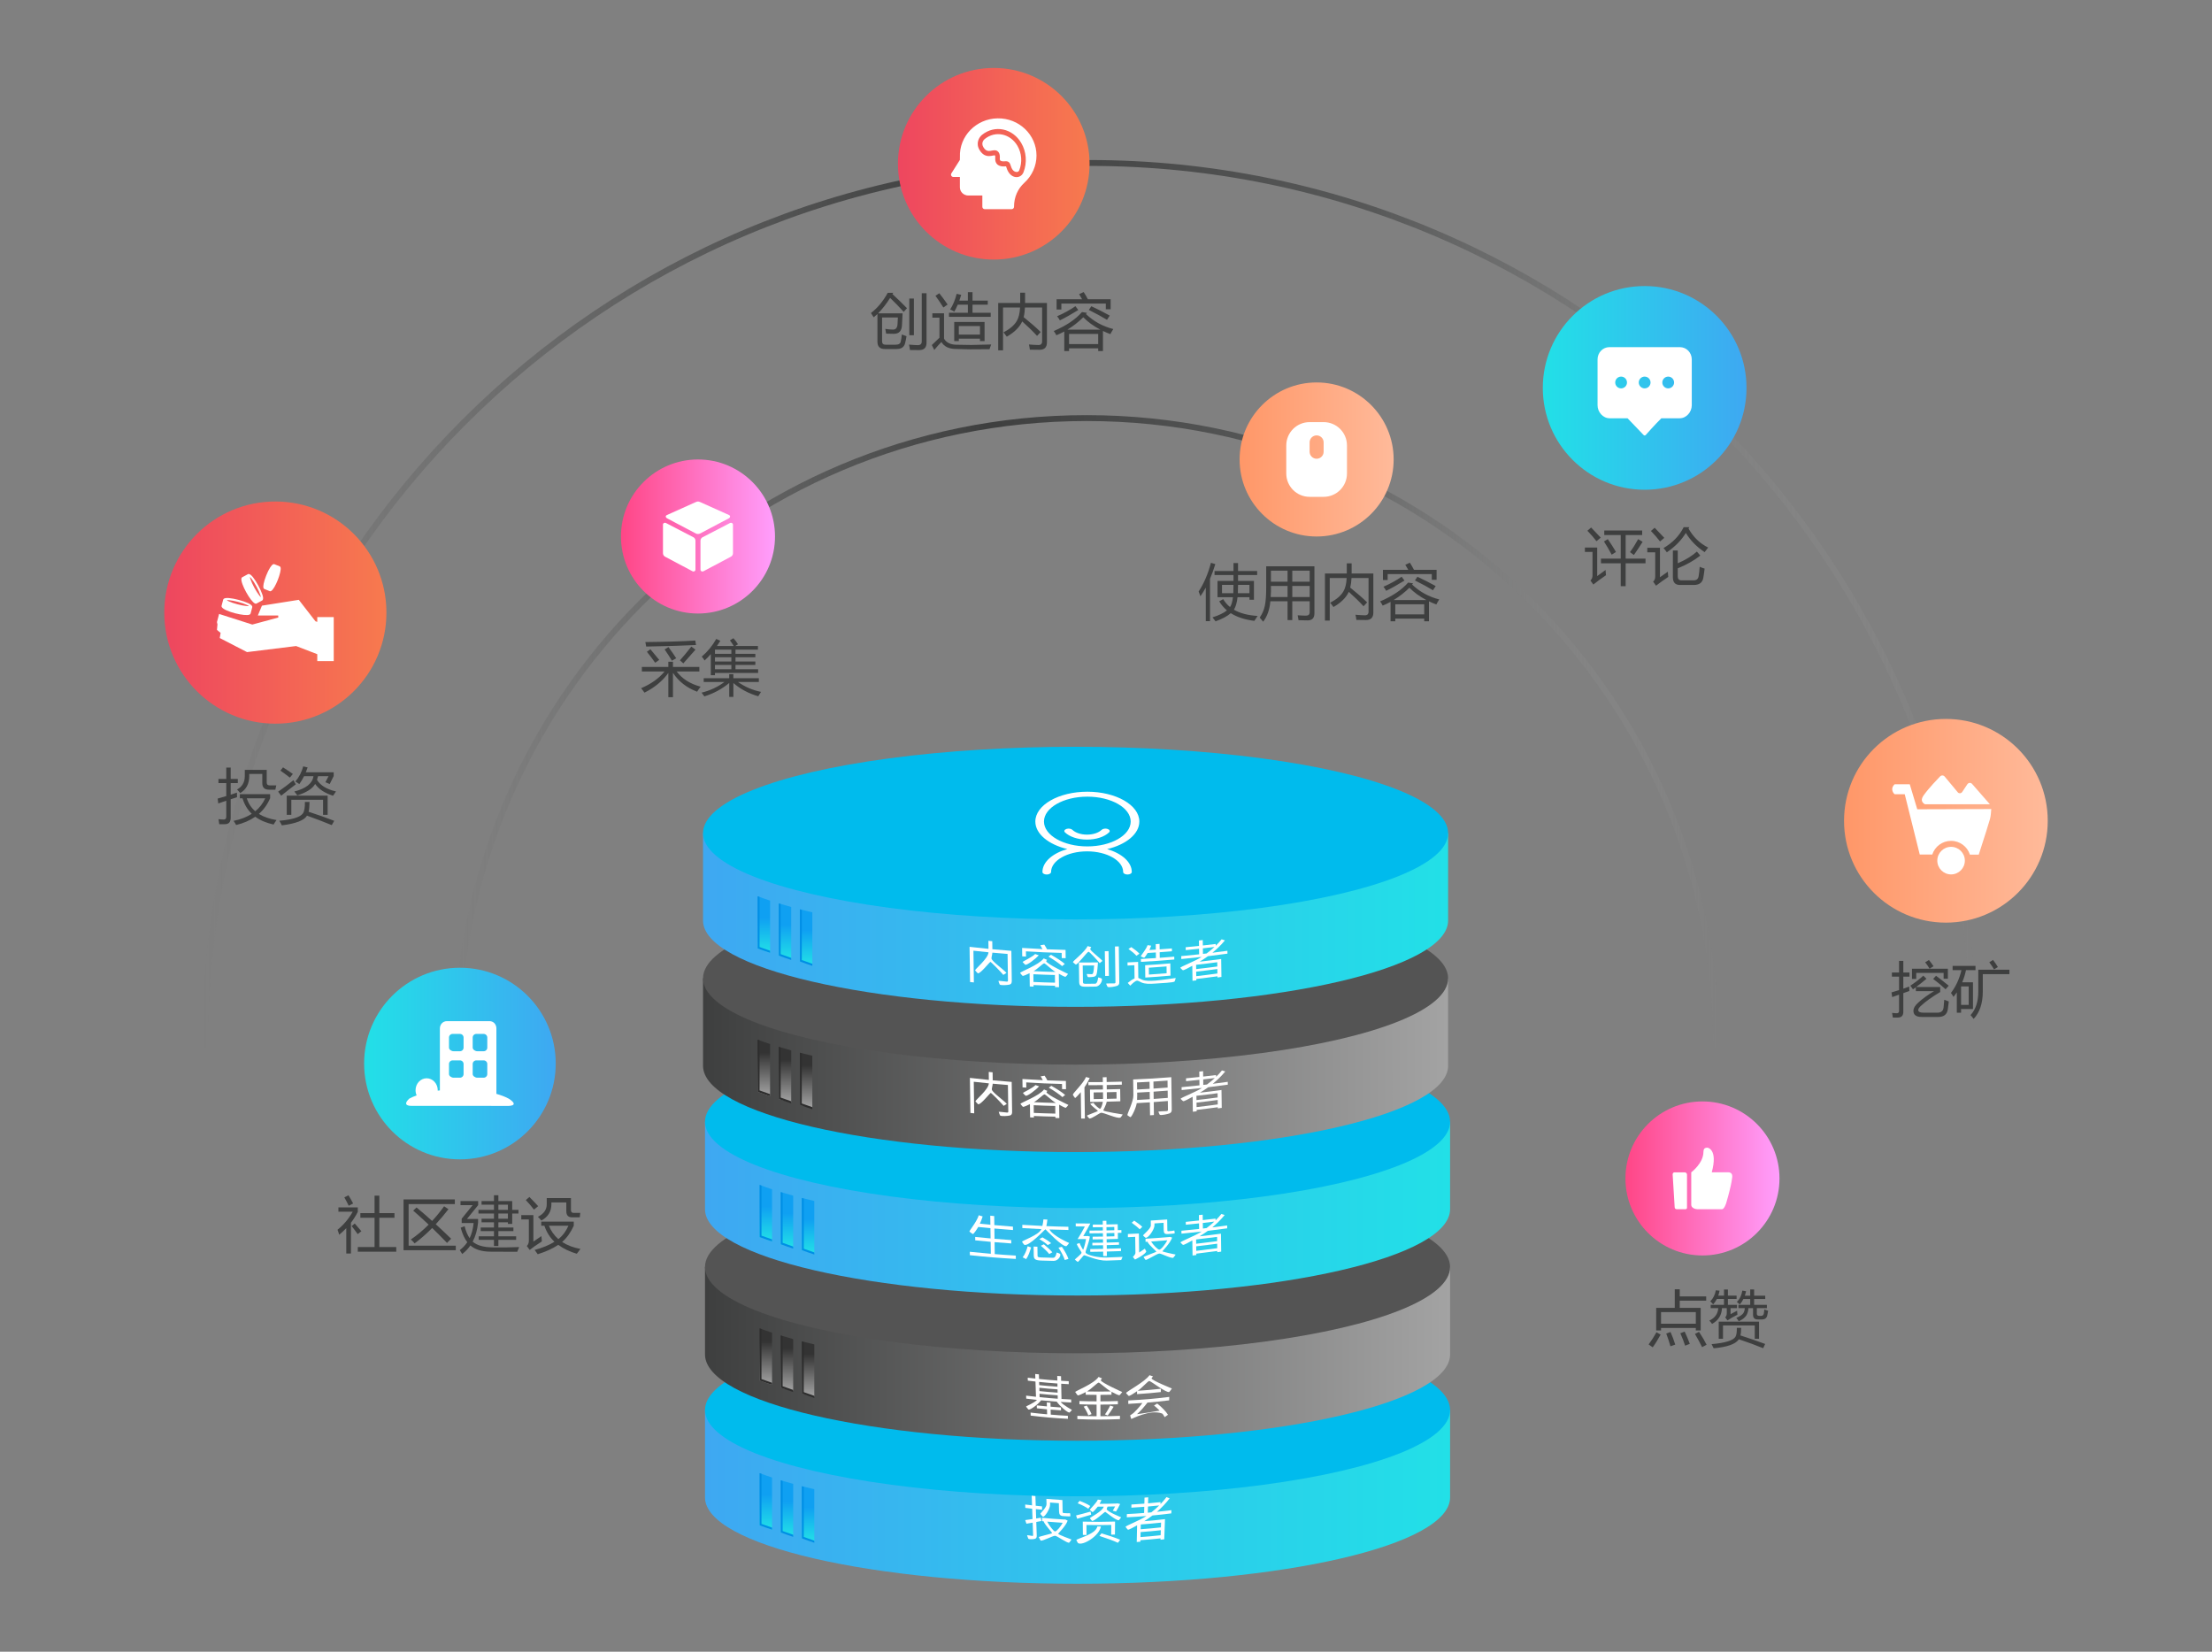 <?xml version="1.0" encoding="utf-8"?>
<!-- Generator: Adobe Illustrator 16.0.0, SVG Export Plug-In . SVG Version: 6.00 Build 0)  -->
<!DOCTYPE svg PUBLIC "-//W3C//DTD SVG 1.1//EN" "http://www.w3.org/Graphics/SVG/1.1/DTD/svg11.dtd">
<svg version="1.1" id="图层_1" xmlns="http://www.w3.org/2000/svg" xmlns:xlink="http://www.w3.org/1999/xlink" x="0px" y="0px"
	 width="750px" height="560px" viewBox="0 385.572 750 560" enable-background="new 0 385.572 750 560" xml:space="preserve">
<rect x="0" y="385.572" width="750" height="560" fill="#808080" stroke="none"/>
<linearGradient id="SVGID_1_" gradientUnits="userSpaceOnUse" x1="68.451" y1="590.316" x2="670.402" y2="590.316">
	<stop  offset="0" style="stop-color:#5D5E5E;stop-opacity:0"/>
	<stop  offset="0.419" style="stop-color:#3E3F3F"/>
	<stop  offset="0.661" style="stop-color:#585959"/>
	<stop  offset="1" style="stop-color:#A3A3A3;stop-opacity:0"/>
</linearGradient>
<path fill="none" stroke="url(#SVGID_1_)" stroke-width="2" stroke-miterlimit="10" d="M69.451,740.804
	c0-165.671,134.304-299.976,299.975-299.976c165.672,0,299.977,134.305,299.977,299.976"/>
<linearGradient id="SVGID_2_" gradientUnits="userSpaceOnUse" x1="153.941" y1="633.562" x2="582.909" y2="633.562">
	<stop  offset="0" style="stop-color:#5D5E5E;stop-opacity:0"/>
	<stop  offset="0.419" style="stop-color:#3E3F3F"/>
	<stop  offset="0.661" style="stop-color:#585959"/>
	<stop  offset="1" style="stop-color:#A3A3A3;stop-opacity:0"/>
</linearGradient>
<path fill="none" stroke="url(#SVGID_2_)" stroke-width="2" stroke-miterlimit="10" d="M154.941,740.804
	c0-117.903,95.58-213.483,213.483-213.483c117.904,0,213.484,95.58,213.484,213.483"/>
<g>
	<linearGradient id="SVGID_3_" gradientUnits="userSpaceOnUse" x1="239.038" y1="893.075" x2="491.664" y2="893.075">
		<stop  offset="0" style="stop-color:#3EA8F2"/>
		<stop  offset="1" style="stop-color:#22E0E7"/>
	</linearGradient>
	<path fill="url(#SVGID_3_)" d="M239.038,863.619v29.651c0,16.161,56.553,29.262,126.313,29.262
		c69.761,0,126.313-13.101,126.313-29.262v-29.651H239.038z"/>
	<ellipse fill="#00BBED" cx="365.351" cy="863.619" rx="126.313" ry="29.264"/>
	<linearGradient id="SVGID_4_" gradientUnits="userSpaceOnUse" x1="259.675" y1="885.043" x2="259.675" y2="904.205">
		<stop  offset="0.382" style="stop-color:#0FA0F2"/>
		<stop  offset="1" style="stop-color:#22E0E7"/>
	</linearGradient>
	<path fill="url(#SVGID_4_)" d="M257.576,902.73c1.331,0.503,2.741,0.992,4.197,1.475v-17.688c-1.456-0.483-2.866-0.973-4.197-1.475
		V902.73z"/>
	<path fill="#008EE5" d="M258.192,902.235v-16.968c-0.204-0.075-0.417-0.149-0.616-0.225v17.688
		c1.331,0.503,2.741,0.992,4.197,1.475v-0.706C260.539,903.085,259.333,902.666,258.192,902.235z"/>
	<linearGradient id="SVGID_5_" gradientUnits="userSpaceOnUse" x1="273.998" y1="889.464" x2="273.998" y2="908.171">
		<stop  offset="0.382" style="stop-color:#0FA0F2"/>
		<stop  offset="1" style="stop-color:#22E0E7"/>
	</linearGradient>
	<path fill="url(#SVGID_5_)" d="M271.899,907.152c1.364,0.348,2.764,0.688,4.197,1.019v-17.688c-1.434-0.331-2.833-0.672-4.197-1.02
		V907.152z"/>
	<linearGradient id="SVGID_6_" gradientUnits="userSpaceOnUse" x1="266.836" y1="887.464" x2="266.836" y2="906.36">
		<stop  offset="0.382" style="stop-color:#0FA0F2"/>
		<stop  offset="1" style="stop-color:#22E0E7"/>
	</linearGradient>
	<path fill="url(#SVGID_6_)" d="M264.736,905.152c1.354,0.41,2.758,0.813,4.199,1.208v-17.687c-1.441-0.396-2.846-0.798-4.199-1.21
		V905.152z"/>
	<path fill="#008EE5" d="M265.355,904.657v-16.968c-0.205-0.076-0.417-0.149-0.617-0.226v17.688
		c1.331,0.502,2.742,0.993,4.197,1.475v-0.704C267.702,905.507,266.495,905.087,265.355,904.657z"/>
	<path fill="#008EE5" d="M272.516,906.657v-16.968c-0.204-0.076-0.417-0.149-0.616-0.226v17.688
		c1.331,0.502,2.741,0.992,4.197,1.475v-0.706C274.862,907.507,273.656,907.088,272.516,906.657z"/>
	<linearGradient id="SVGID_7_" gradientUnits="userSpaceOnUse" x1="239.038" y1="844.59" x2="491.664" y2="844.59">
		<stop  offset="0" style="stop-color:#3E3F3F"/>
		<stop  offset="1" style="stop-color:#A3A3A3"/>
	</linearGradient>
	<path fill="url(#SVGID_7_)" d="M239.038,815.134v29.651c0,16.161,56.553,29.262,126.313,29.262
		c69.761,0,126.313-13.101,126.313-29.262v-29.651H239.038z"/>
	<ellipse fill="#545454" cx="365.351" cy="815.134" rx="126.313" ry="29.263"/>
	<linearGradient id="SVGID_8_" gradientUnits="userSpaceOnUse" x1="239.038" y1="795.352" x2="491.664" y2="795.352">
		<stop  offset="0" style="stop-color:#3EA8F2"/>
		<stop  offset="1" style="stop-color:#22E0E7"/>
	</linearGradient>
	<path fill="url(#SVGID_8_)" d="M239.038,765.896v29.65c0,16.162,56.553,29.263,126.313,29.263
		c69.761,0,126.313-13.101,126.313-29.263v-29.65H239.038z"/>
	<ellipse fill="#00BBED" cx="365.351" cy="765.896" rx="126.313" ry="29.264"/>
	<linearGradient id="SVGID_9_" gradientUnits="userSpaceOnUse" x1="259.675" y1="787.319" x2="259.675" y2="806.481">
		<stop  offset="0.382" style="stop-color:#0FA0F2"/>
		<stop  offset="1" style="stop-color:#22E0E7"/>
	</linearGradient>
	<path fill="url(#SVGID_9_)" d="M257.576,805.007c1.331,0.503,2.741,0.992,4.197,1.475v-17.688
		c-1.456-0.482-2.866-0.972-4.197-1.474V805.007z"/>
	<path fill="#008EE5" d="M258.192,804.512v-16.968c-0.204-0.075-0.417-0.149-0.616-0.225v17.688
		c1.331,0.503,2.741,0.992,4.197,1.475v-0.706C260.539,805.361,259.333,804.942,258.192,804.512z"/>
	<linearGradient id="SVGID_10_" gradientUnits="userSpaceOnUse" x1="273.998" y1="791.74" x2="273.998" y2="810.447">
		<stop  offset="0.382" style="stop-color:#0FA0F2"/>
		<stop  offset="1" style="stop-color:#22E0E7"/>
	</linearGradient>
	<path fill="url(#SVGID_10_)" d="M271.899,809.429c1.364,0.348,2.764,0.688,4.197,1.019V792.76c-1.434-0.331-2.833-0.672-4.197-1.02
		V809.429z"/>
	<linearGradient id="SVGID_11_" gradientUnits="userSpaceOnUse" x1="266.836" y1="789.74" x2="266.836" y2="808.637">
		<stop  offset="0.382" style="stop-color:#0FA0F2"/>
		<stop  offset="1" style="stop-color:#22E0E7"/>
	</linearGradient>
	<path fill="url(#SVGID_11_)" d="M264.736,807.429c1.354,0.41,2.758,0.813,4.199,1.208V790.95c-1.441-0.396-2.846-0.798-4.199-1.21
		V807.429z"/>
	<path fill="#008EE5" d="M265.355,806.934v-16.968c-0.205-0.076-0.417-0.149-0.617-0.226v17.688
		c1.331,0.502,2.742,0.993,4.197,1.475v-0.704C267.702,807.783,266.495,807.363,265.355,806.934z"/>
	<path fill="#008EE5" d="M272.516,808.934v-16.968c-0.204-0.076-0.417-0.149-0.616-0.226v17.688
		c1.331,0.502,2.741,0.992,4.197,1.475v-0.706C274.862,809.783,273.656,809.364,272.516,808.934z"/>
	<linearGradient id="SVGID_12_" gradientUnits="userSpaceOnUse" x1="259.675" y1="835.941" x2="259.675" y2="855.105">
		<stop  offset="0.231" style="stop-color:#333333"/>
		<stop  offset="1" style="stop-color:#A3A3A3"/>
	</linearGradient>
	<path fill="url(#SVGID_12_)" d="M257.576,853.63c1.331,0.502,2.741,0.992,4.197,1.475v-17.688
		c-1.456-0.482-2.866-0.972-4.197-1.475V853.63z"/>
	<path fill="#2D2D2D" d="M258.192,853.135v-16.968c-0.204-0.076-0.417-0.149-0.616-0.226v17.688
		c1.331,0.502,2.741,0.992,4.197,1.475v-0.706C260.539,853.984,259.333,853.565,258.192,853.135z"/>
	<linearGradient id="SVGID_13_" gradientUnits="userSpaceOnUse" x1="273.998" y1="840.363" x2="273.998" y2="859.07">
		<stop  offset="0.231" style="stop-color:#333333"/>
		<stop  offset="1" style="stop-color:#A3A3A3"/>
	</linearGradient>
	<path fill="url(#SVGID_13_)" d="M271.899,858.052c1.364,0.348,2.764,0.688,4.197,1.019v-17.688
		c-1.434-0.332-2.833-0.672-4.197-1.02V858.052z"/>
	<linearGradient id="SVGID_14_" gradientUnits="userSpaceOnUse" x1="266.836" y1="838.363" x2="266.836" y2="857.26">
		<stop  offset="0.231" style="stop-color:#333333"/>
		<stop  offset="1" style="stop-color:#A3A3A3"/>
	</linearGradient>
	<path fill="url(#SVGID_14_)" d="M264.736,856.052c1.354,0.41,2.758,0.813,4.199,1.208v-17.687c-1.441-0.396-2.846-0.798-4.199-1.21
		V856.052z"/>
	<path fill="#2D2D2D" d="M265.355,855.557v-16.969c-0.205-0.075-0.417-0.149-0.617-0.225v17.688
		c1.331,0.502,2.742,0.993,4.197,1.474v-0.703C267.702,856.406,266.495,855.986,265.355,855.557z"/>
	<path fill="#2D2D2D" d="M272.516,857.557v-16.968c-0.204-0.076-0.417-0.149-0.616-0.226v17.688
		c1.331,0.502,2.741,0.992,4.197,1.475v-0.706C274.862,858.406,273.656,857.986,272.516,857.557z"/>
	<linearGradient id="SVGID_15_" gradientUnits="userSpaceOnUse" x1="238.37" y1="746.722" x2="490.996" y2="746.722">
		<stop  offset="0" style="stop-color:#3E3F3F"/>
		<stop  offset="1" style="stop-color:#A3A3A3"/>
	</linearGradient>
	<path fill="url(#SVGID_15_)" d="M238.37,717.265v29.65c0,16.162,56.553,29.264,126.313,29.264
		c69.761,0,126.313-13.102,126.313-29.264v-29.65H238.37z"/>
	<ellipse fill="#545454" cx="364.683" cy="717.265" rx="126.313" ry="29.263"/>
	<linearGradient id="SVGID_16_" gradientUnits="userSpaceOnUse" x1="238.37" y1="697.483" x2="490.996" y2="697.483">
		<stop  offset="0" style="stop-color:#3EA8F2"/>
		<stop  offset="1" style="stop-color:#22E0E7"/>
	</linearGradient>
	<path fill="url(#SVGID_16_)" d="M238.37,668.026v29.65c0,16.161,56.553,29.264,126.313,29.264
		c69.761,0,126.313-13.103,126.313-29.264v-29.65H238.37z"/>
	<ellipse fill="#00BBED" cx="364.683" cy="668.026" rx="126.313" ry="29.264"/>
	<linearGradient id="SVGID_17_" gradientUnits="userSpaceOnUse" x1="259.007" y1="689.45" x2="259.007" y2="708.612">
		<stop  offset="0.382" style="stop-color:#0FA0F2"/>
		<stop  offset="1" style="stop-color:#22E0E7"/>
	</linearGradient>
	<path fill="url(#SVGID_17_)" d="M256.908,707.138c1.331,0.502,2.741,0.992,4.197,1.475v-17.688
		c-1.456-0.482-2.866-0.974-4.197-1.475V707.138z"/>
	<path fill="#008EE5" d="M257.524,706.643v-16.968c-0.204-0.076-0.417-0.15-0.616-0.225v17.688c1.331,0.502,2.741,0.992,4.197,1.475
		v-0.705C259.871,707.492,258.665,707.072,257.524,706.643z"/>
	<linearGradient id="SVGID_18_" gradientUnits="userSpaceOnUse" x1="273.33" y1="693.872" x2="273.33" y2="712.578">
		<stop  offset="0.382" style="stop-color:#0FA0F2"/>
		<stop  offset="1" style="stop-color:#22E0E7"/>
	</linearGradient>
	<path fill="url(#SVGID_18_)" d="M271.231,711.559c1.364,0.348,2.764,0.688,4.197,1.02v-17.688
		c-1.434-0.332-2.833-0.671-4.197-1.019V711.559z"/>
	<linearGradient id="SVGID_19_" gradientUnits="userSpaceOnUse" x1="266.168" y1="691.872" x2="266.168" y2="710.768">
		<stop  offset="0.382" style="stop-color:#0FA0F2"/>
		<stop  offset="1" style="stop-color:#22E0E7"/>
	</linearGradient>
	<path fill="url(#SVGID_19_)" d="M264.068,709.56c1.354,0.41,2.758,0.813,4.199,1.208V693.08c-1.441-0.395-2.846-0.797-4.199-1.208
		V709.56z"/>
	<path fill="#008EE5" d="M264.688,709.064v-16.968c-0.205-0.075-0.417-0.149-0.617-0.225v17.688
		c1.331,0.502,2.742,0.993,4.197,1.475v-0.705C267.034,709.914,265.827,709.494,264.688,709.064z"/>
	<path fill="#008EE5" d="M271.848,711.064v-16.969c-0.204-0.075-0.417-0.149-0.616-0.224v17.687
		c1.331,0.503,2.742,0.993,4.197,1.475v-0.704C274.194,711.914,272.988,711.494,271.848,711.064z"/>
	<linearGradient id="SVGID_20_" gradientUnits="userSpaceOnUse" x1="259.007" y1="738.073" x2="259.007" y2="757.234">
		<stop  offset="0.231" style="stop-color:#333333"/>
		<stop  offset="1" style="stop-color:#A3A3A3"/>
	</linearGradient>
	<path fill="url(#SVGID_20_)" d="M256.908,755.761c1.331,0.502,2.741,0.992,4.197,1.474v-17.687
		c-1.456-0.482-2.866-0.974-4.197-1.475V755.761z"/>
	<path fill="#2D2D2D" d="M257.524,755.266v-16.969c-0.204-0.075-0.417-0.149-0.616-0.224v17.688
		c1.331,0.502,2.741,0.992,4.197,1.474v-0.704C259.871,756.115,258.665,755.695,257.524,755.266z"/>
	<linearGradient id="SVGID_21_" gradientUnits="userSpaceOnUse" x1="273.33" y1="742.495" x2="273.33" y2="761.201">
		<stop  offset="0.231" style="stop-color:#333333"/>
		<stop  offset="1" style="stop-color:#A3A3A3"/>
	</linearGradient>
	<path fill="url(#SVGID_21_)" d="M271.231,760.182c1.364,0.348,2.764,0.688,4.197,1.02v-17.688
		c-1.434-0.332-2.833-0.672-4.197-1.019V760.182z"/>
	<linearGradient id="SVGID_22_" gradientUnits="userSpaceOnUse" x1="266.168" y1="740.494" x2="266.168" y2="759.391">
		<stop  offset="0.231" style="stop-color:#333333"/>
		<stop  offset="1" style="stop-color:#A3A3A3"/>
	</linearGradient>
	<path fill="url(#SVGID_22_)" d="M264.068,758.183c1.354,0.41,2.758,0.813,4.199,1.208v-17.688
		c-1.441-0.395-2.846-0.797-4.199-1.209V758.183z"/>
	<path fill="#2D2D2D" d="M264.688,757.688V740.72c-0.205-0.076-0.417-0.149-0.617-0.226v17.688c1.331,0.502,2.742,0.993,4.197,1.475
		v-0.705C267.034,758.537,265.827,758.117,264.688,757.688z"/>
	<path fill="#2D2D2D" d="M271.848,759.688v-16.969c-0.204-0.075-0.417-0.149-0.616-0.224v17.687
		c1.331,0.503,2.742,0.993,4.197,1.475v-0.705C274.194,760.536,272.988,760.117,271.848,759.688z"/>
</g>
<g>
	<g>
		<path fill="#FFFFFF" d="M343.055,718.119c0.011,0.759-0.186,1.124-0.78,1.277c-0.616,0.158-2.889,0.349-3.304-0.025
			c-0.094-0.085-0.461-1.225-0.461-1.225c0.07-0.108,2.455,0.23,2.827,0.238c0.317,0.007,0.423-0.08,0.419-0.365
			c-0.052-3.607-0.077-5.412-0.129-9.02c-2.062-0.161-3.092-0.248-5.152-0.439c-0.026,0.649-0.385,1.729-0.289,2.04
			c0.326,1.062,3.97,3.573,5.071,4.823c-0.43,0.272-0.644,0.406-1.073,0.678c-0.922-1.129-4.194-4.447-4.376-4.408
			c-0.289,0.062-3.423,4.095-4.25,3.866c-0.122-0.033-0.953-0.988-0.953-0.988c0.081-0.532,4.479-4.056,4.556-6.135
			c-2.046-0.198-3.066-0.305-5.11-0.533c0.062,4.301,0.09,6.449,0.151,10.749c-0.518-0.052-0.775-0.077-1.293-0.131
			c-0.068-4.774-0.102-7.16-0.17-11.936c2.567,0.3,3.851,0.438,6.422,0.689c-0.016-1.09-0.021-1.637-0.036-2.727
			c0.525,0.053,0.787,0.079,1.313,0.13c0.016,1.089,0.024,1.632,0.04,2.721c2.572,0.242,3.856,0.352,6.432,0.546
			C342.967,712.016,342.996,714.05,343.055,718.119z"/>
		<path fill="#FFFFFF" d="M355.038,711.019c-0.106,0.12-0.334,0.346-0.333,0.393c0.017,0.907,7.428,4.367,7.428,4.367
			c0.009,0.049-0.728,0.924-0.839,0.962c-0.283,0.098-1.561-0.659-2.295-1.032c0.026,1.825,0.042,2.737,0.068,4.563
			c-0.533-0.009-0.799-0.014-1.333-0.024c-0.003-0.187-0.006-0.279-0.009-0.466c-2.92-0.062-4.379-0.109-7.297-0.231
			c0.003,0.213,0.005,0.32,0.008,0.533c-0.513-0.021-0.769-0.033-1.281-0.057c-0.025-1.802-0.041-2.702-0.066-4.504
			c-0.76,0.354-2.063,1.006-2.367,0.896c-0.138-0.05-0.85-0.992-0.85-0.992c0.102-0.41,6.343-2.682,8.001-4.904
			C354.339,710.722,354.572,710.82,355.038,711.019z M347.873,709.888c-0.513-0.03-0.771-0.047-1.283-0.079
			c-0.017-1.14-0.022-1.708-0.039-2.848c2.761,0.184,4.142,0.262,6.904,0.391c-0.201-0.415-0.478-0.911-0.731-1.3
			c0.539-0.085,0.811-0.13,1.35-0.217c0.327,0.483,0.709,1.105,0.93,1.583c2.514,0.106,3.771,0.148,6.284,0.209
			c0.016,1.121,0.024,1.682,0.04,2.803c-0.534-0.011-0.8-0.019-1.334-0.032c-0.01-0.7-0.015-1.05-0.024-1.75
			c-4.849-0.13-7.274-0.237-12.121-0.536C347.857,708.821,347.863,709.178,347.873,709.888z M352.203,709.448
			c-1.155,1.305-3.907,3.365-4.543,3.224c-0.119-0.026-0.936-0.938-0.936-0.938c0.031-0.216,3.231-1.618,4.248-2.707
			C351.466,709.197,351.71,709.281,352.203,709.448z M357.711,718.74c-0.015-1.038-0.021-1.56-0.037-2.598
			c-2.92-0.073-4.381-0.125-7.299-0.26c0.016,1.047,0.022,1.571,0.037,2.618C353.33,718.627,354.792,718.675,357.711,718.74z
			 M357.888,715.107c-1.398-0.798-3.462-2.913-3.865-2.912c-0.419,0.001-2.233,1.892-3.572,2.644
			C353.425,714.979,354.911,715.031,357.888,715.107z M356.346,709.276c1.633,0.899,3.698,2.211,4.689,3.112
			c-0.365,0.296-0.549,0.443-0.914,0.739c-0.974-0.903-2.986-2.278-4.637-3.229C355.829,709.65,356.001,709.525,356.346,709.276z"/>
		<path fill="#FFFFFF" d="M369.99,706.671c-0.103,0.23-0.364,0.572-0.348,0.66c0.136,0.73,3.282,2.965,4.152,4.035
			c-0.373,0.305-0.561,0.458-0.934,0.763c-0.814-1.012-3.48-3.919-3.793-3.881c-0.473,0.058-3.646,4.415-4.316,4.348
			c-0.11-0.011-0.973-0.8-0.973-0.813c0.007-0.406,4.063-3.462,4.979-5.438C369.251,706.477,369.497,706.542,369.99,706.671z
			 M371.359,719.082c0.818-0.015,0.955-2.104,1.001-2.131c0.045-0.026,1.117,0.311,1.182,0.39c0.429,0.523-0.514,2.704-2.079,2.733
			c-1.316,0.024-1.974,0.032-3.291,0.044c-1.71,0.016-2.25-0.323-2.27-1.663c-0.037-2.624-0.054-3.938-0.092-6.562
			c2.577,0.017,3.866,0.015,6.443-0.017c0,0,0,0.324-0.011,0.459c-0.207,2.554-0.299,3.661-0.694,4.05
			c-0.264,0.259-0.574,0.372-1.008,0.409c-0.346,0.03-1.572,0.159-1.74,0.003c-0.082-0.076-0.338-0.979-0.338-0.979
			c0.038-0.06,1.25,0.05,1.518,0.047c0.231-0.002,0.392-0.019,0.512-0.143c0.193-0.199,0.358-0.969,0.476-2.822
			c-1.545,0.015-2.315,0.018-3.86,0.015c0.032,2.215,0.046,3.321,0.078,5.536c0.008,0.568,0.168,0.679,1.076,0.671
			C369.5,719.112,370.121,719.104,371.359,719.082z M375.986,716.443c-0.506,0.014-0.758,0.02-1.264,0.031
			c-0.047-3.36-0.071-5.04-0.119-8.4c0.506-0.008,0.758-0.011,1.264-0.02C375.915,711.41,375.939,713.088,375.986,716.443z
			 M379.334,706.441c0.068,4.846,0.104,7.269,0.172,12.115c0.011,0.759-0.233,1.073-0.781,1.273c-0.564,0.206-2.748,0.656-3.2,0.313
			c-0.09-0.068-0.481-1.069-0.481-1.069c0.069-0.128,2.367-0.043,2.704-0.071c0.32-0.026,0.463-0.122,0.459-0.396
			c-0.068-4.854-0.101-7.279-0.169-12.133C378.557,706.463,378.814,706.455,379.334,706.441z"/>
		<path fill="#FFFFFF" d="M385.959,717.137c0.357,0.1,0.701,0.354,1.326,0.612c1.084,0.446,2.622,0.433,4.507,0.289
			c2.077-0.158,6.848-0.885,6.848-0.885c0.021,0.028-0.304,1.103-0.374,1.181c-0.375,0.417-4.647,0.566-6.494,0.709
			c-2.063,0.159-3.563,0.132-4.689-0.346c-0.657-0.279-1.18-0.653-1.536-0.633c-0.585,0.033-1.467,0.806-2.326,1.697
			c-0.34-0.375-0.508-0.563-0.848-0.938c0.773-0.644,1.584-1.227,2.31-1.507c-0.025-1.797-0.039-2.696-0.064-4.493
			c-0.925,0.045-1.389,0.066-2.313,0.105c-0.006-0.423-0.01-0.637-0.016-1.06c1.438-0.059,2.159-0.09,3.597-0.164
			C385.916,713.879,385.928,714.963,385.959,717.137z M385.317,709.621c-0.524-0.638-1.714-1.626-2.702-2.315
			c0.388-0.25,0.582-0.374,0.97-0.625c0.987,0.656,2.194,1.598,2.755,2.231C385.931,709.197,385.727,709.337,385.317,709.621z
			 M389.129,708.672c-0.364,0.605-1.02,1.604-1.222,1.628c-0.1,0.012-1.107-0.472-1.109-0.48c-0.042-0.205,1.837-2.397,2.296-3.802
			c0.492,0.069,0.737,0.102,1.229,0.169c-0.171,0.488-0.395,0.998-0.619,1.476c0.874-0.051,1.311-0.079,2.185-0.136
			c-0.011-0.741-0.016-1.109-0.026-1.851c0.52-0.032,0.78-0.05,1.3-0.084c0.011,0.739,0.014,1.11,0.024,1.85
			c1.663-0.113,2.495-0.174,4.156-0.307c0.006,0.387,0.007,0.578,0.013,0.965c-1.661,0.135-2.493,0.199-4.155,0.314
			c0.011,0.758,0.017,1.136,0.027,1.894c1.968-0.141,2.951-0.219,4.918-0.388c0.006,0.386,0.007,0.58,0.013,0.966
			c-4.522,0.394-6.783,0.553-11.313,0.798c-0.006-0.392-0.008-0.588-0.014-0.979c2.041-0.108,3.058-0.169,5.098-0.308
			c-0.011-0.759-0.017-1.138-0.027-1.896C390.793,708.572,390.238,708.608,389.129,708.672z M388.323,717.008
			c-0.024-1.675-0.036-2.514-0.06-4.188c3.42-0.204,5.131-0.328,8.547-0.616c0.023,1.658,0.034,2.489,0.058,4.147
			C393.452,716.655,391.743,716.787,388.323,717.008z M389.555,715.995c2.402-0.161,3.604-0.25,6.005-0.453
			c-0.013-0.923-0.021-1.386-0.033-2.309c-2.401,0.196-3.603,0.286-6.005,0.44C389.535,714.603,389.542,715.066,389.555,715.995z"/>
		<path fill="#FFFFFF" d="M409.57,709.762c-0.912,0.652-1.863,1.277-2.83,1.858c2.927-0.333,4.391-0.513,7.311-0.907
			c0.035,2.435,0.054,3.648,0.089,6.082c-0.537,0.076-0.807,0.115-1.344,0.189c-0.002-0.163-0.006-0.245-0.008-0.408
			c-2.866,0.396-4.302,0.58-7.173,0.916c0.003,0.188,0.006,0.281,0.009,0.47c-0.517,0.061-0.775,0.091-1.293,0.149
			c-0.029-2.039-0.046-3.058-0.075-5.096c-1.059,0.541-2.838,1.61-3.228,1.502c-0.101-0.028-0.846-0.82-0.846-0.82
			c0.052-0.356,5.029-2.24,7.245-3.684c-2.756,0.314-4.134,0.458-6.895,0.717c-0.006-0.396-0.012-0.597-0.018-0.993
			c2.427-0.225,3.641-0.347,6.063-0.614c-0.011-0.752-0.014-1.128-0.024-1.88c-1.807,0.195-2.711,0.287-4.52,0.459
			c-0.006-0.39-0.007-0.587-0.013-0.977c1.809-0.169,2.712-0.259,4.519-0.452c-0.011-0.734-0.015-1.102-0.025-1.836
			c0.518-0.055,0.776-0.08,1.294-0.136c0.011,0.733,0.015,1.097,0.025,1.83c1.75-0.193,2.624-0.296,4.371-0.512
			c0.004,0.239,0.003,0.357,0.007,0.597c0.735-0.704,1.398-1.431,1.989-2.177c0.448,0.141,0.672,0.216,1.119,0.354
			c-1.217,1.5-2.647,2.91-4.243,4.204c2.039-0.252,3.056-0.386,5.091-0.668c0.006,0.389,0.01,0.583,0.016,0.972
			C413.542,709.271,412.219,709.443,409.57,709.762z M412.721,711.81c-2.866,0.379-4.3,0.551-7.172,0.87
			c0.009,0.583,0.014,0.875,0.021,1.458c2.871-0.324,4.307-0.502,7.172-0.886C412.733,712.674,412.729,712.387,412.721,711.81z
			 M412.774,715.63c-0.009-0.606-0.012-0.911-0.021-1.518c-2.865,0.387-4.303,0.564-7.174,0.892
			c0.009,0.612,0.015,0.921,0.023,1.533C408.475,716.204,409.909,716.021,412.774,715.63z M409.112,708.835
			c0.947-0.699,1.843-1.438,2.664-2.197c-1.57,0.193-2.355,0.287-3.928,0.463c0.011,0.751,0.015,1.126,0.025,1.877
			C408.37,708.921,408.617,708.894,409.112,708.835z"/>
	</g>
</g>
<g>
	<g>
		<path fill="#FFFFFF" d="M343.165,762.515c0.011,0.755-0.188,1.116-0.781,1.268c-0.618,0.158-2.89,0.349-3.305-0.025
			c-0.094-0.084-0.457-1.218-0.457-1.218c0.069-0.107,2.454,0.229,2.826,0.237c0.315,0.007,0.423-0.082,0.419-0.365
			c-0.051-3.591-0.075-5.385-0.127-8.978c-2.062-0.161-3.093-0.252-5.152-0.443c-0.028,0.646-0.388,1.727-0.294,2.034
			c0.323,1.055,3.975,3.559,5.074,4.803c-0.429,0.271-0.645,0.408-1.073,0.678c-0.923-1.124-4.186-4.433-4.372-4.393
			c-0.29,0.062-3.418,4.077-4.253,3.849c-0.123-0.033-0.953-0.986-0.953-0.986c0.08-0.525,4.48-4.036,4.557-6.105
			c-2.045-0.198-3.069-0.308-5.112-0.536c0.062,4.283,0.093,6.423,0.153,10.705c-0.519-0.052-0.776-0.077-1.295-0.131
			c-0.066-4.754-0.104-7.13-0.171-11.886c2.568,0.3,3.855,0.438,6.427,0.689c-0.016-1.086-0.022-1.628-0.038-2.714
			c0.525,0.053,0.787,0.08,1.313,0.131c0.016,1.084,0.022,1.624,0.038,2.708c2.572,0.242,3.857,0.353,6.433,0.548
			C343.079,756.437,343.107,758.464,343.165,762.515z"/>
		<path fill="#FFFFFF" d="M355.151,755.449c-0.108,0.12-0.336,0.34-0.335,0.387c0.017,0.9,7.429,4.349,7.429,4.349
			c0.009,0.049-0.727,0.923-0.838,0.961c-0.285,0.099-1.559-0.658-2.291-1.029c0.026,1.816,0.036,2.727,0.063,4.543
			c-0.533-0.009-0.802-0.015-1.336-0.025c-0.003-0.186-0.001-0.281-0.004-0.467c-2.92-0.062-4.381-0.107-7.299-0.229
			c0.003,0.212,0.008,0.319,0.011,0.531c-0.513-0.021-0.769-0.033-1.281-0.057c-0.025-1.793-0.04-2.689-0.065-4.482
			c-0.76,0.353-2.07,1.003-2.373,0.894c-0.137-0.05-0.848-0.992-0.848-0.992c0.101-0.407,6.343-2.668,8.001-4.88
			C354.451,755.15,354.685,755.252,355.151,755.449z M347.982,754.318c-0.513-0.03-0.767-0.047-1.279-0.079
			c-0.017-1.134-0.025-1.701-0.042-2.836c2.761,0.184,4.145,0.261,6.907,0.39c-0.203-0.413-0.476-0.905-0.731-1.292
			c0.54-0.085,0.81-0.129,1.35-0.216c0.325,0.481,0.708,1.103,0.927,1.578c2.515,0.106,3.772,0.148,6.287,0.209
			c0.017,1.116,0.023,1.674,0.039,2.789c-0.534-0.011-0.799-0.019-1.333-0.032c-0.01-0.697-0.014-1.045-0.023-1.742
			c-4.85-0.129-7.278-0.238-12.126-0.536C347.967,753.258,347.973,753.611,347.982,754.318z M352.317,753.882
			c-1.156,1.298-3.907,3.348-4.543,3.205c-0.118-0.026-0.939-0.933-0.939-0.933c0.031-0.214,3.231-1.609,4.25-2.693
			C351.578,753.63,351.824,753.715,352.317,753.882z M357.822,763.133c-0.015-1.033-0.022-1.552-0.037-2.585
			c-2.92-0.073-4.378-0.124-7.296-0.259c0.015,1.042,0.022,1.564,0.037,2.606C353.444,763.021,354.902,763.067,357.822,763.133z
			 M358.003,759.518c-1.398-0.795-3.466-2.901-3.871-2.9c-0.419,0.001-2.229,1.883-3.57,2.632
			C353.537,759.389,355.025,759.441,358.003,759.518z M356.461,753.714c1.631,0.896,3.696,2.198,4.688,3.096
			c-0.365,0.295-0.554,0.441-0.919,0.736c-0.972-0.899-2.983-2.268-4.634-3.214C355.94,754.084,356.116,753.962,356.461,753.714z"/>
		<path fill="#FFFFFF" d="M369.479,751.072c-0.481,1.067-1.108,2.15-1.788,3.173c0.06,4.224,0.091,6.336,0.15,10.559
			c-0.507,0.004-0.758,0.007-1.265,0.009c-0.051-3.573-0.078-5.361-0.13-8.935c-0.611,0.747-1.826,2.001-1.926,1.98
			c-0.06-0.012-0.769-1.04-0.764-1.112c0.039-0.606,3.467-3.714,4.469-6.017C368.725,750.867,368.979,750.937,369.479,751.072z
			 M375.237,759.093c-0.129,1.05-1.167,2.809-1.133,2.944c0.101,0.402,6.569,1.386,6.569,1.386c0.01,0.027-0.627,0.967-0.767,1.044
			c-0.975,0.543-5.722-1.736-6.576-1.622c-0.517,0.069-3.354,2.188-3.996,1.928c-0.104-0.042-0.814-0.924-0.814-0.924
			c0.033-0.159,3.74-1.51,3.736-1.592c-0.012-0.229-1.944-1.479-2.618-2.451c0.439-0.126,0.661-0.189,1.101-0.316
			c0.546,0.788,1.954,2.058,2.274,1.993c0.308-0.062,0.809-1.522,0.922-2.361c-1.723,0.033-2.583,0.046-4.306,0.059
			c-0.024-1.673-0.034-2.511-0.059-4.185c1.759-0.005,2.638-0.013,4.396-0.039c-0.009-0.596-0.013-0.891-0.021-1.486
			c-1.965,0.026-2.946,0.03-4.912,0.029c-0.006-0.416-0.01-0.621-0.016-1.037c1.966,0.004,2.948-0.002,4.914-0.026
			c-0.01-0.649-0.014-0.977-0.023-1.626c0.519-0.005,0.779-0.009,1.298-0.016c0.009,0.648,0.015,0.973,0.023,1.621
			c2.052-0.032,3.076-0.055,5.127-0.117c0.006,0.41,0.009,0.615,0.015,1.025c-2.051,0.065-3.077,0.09-5.129,0.125
			c0.008,0.595,0.013,0.891,0.021,1.485c1.816-0.034,2.726-0.058,4.542-0.115c0.024,1.654,0.033,2.482,0.057,4.136
			C378.013,759.021,377.089,759.05,375.237,759.093z M373.995,758.165c0.016-0.229,0.013-0.457,0.01-0.686
			c-0.009-0.626-0.015-0.938-0.023-1.564c-1.268,0.021-1.9,0.028-3.168,0.037c0.013,0.903,0.018,1.354,0.03,2.256
			C372.104,758.196,372.735,758.188,373.995,758.165z M375.278,755.89c0.009,0.625,0.016,0.938,0.024,1.563
			c0.003,0.228,0.006,0.455-0.006,0.684c1.316-0.029,1.973-0.045,3.288-0.087c-0.013-0.895-0.018-1.347-0.03-2.241
			C377.245,755.847,376.588,755.863,375.278,755.89z"/>
		<path fill="#FFFFFF" d="M397.296,761.759c0.01,0.709-0.224,1.074-0.781,1.303c-0.586,0.24-2.912,0.754-3.298,0.459
			c-0.08-0.062-0.461-1.035-0.461-1.035c0.076-0.146,2.455-0.168,2.77-0.201c0.349-0.037,0.48-0.144,0.477-0.426
			c-0.017-1.202-0.023-1.804-0.041-3.006c-1.91,0.16-2.867,0.235-4.779,0.369c0.025,1.758,0.036,2.635,0.062,4.393
			c-0.526,0.04-0.787,0.061-1.314,0.099c-0.025-1.761-0.038-2.64-0.063-4.4c-1.777,0.118-2.667,0.171-4.445,0.266
			c-0.241,1.679-1.759,4.779-2.158,4.771c-0.08-0.002-1.019-0.665-1.022-0.685c-0.094-0.467,2.071-4.615,2.041-6.703
			c-0.031-2.162-0.048-3.242-0.079-5.403c5.179-0.212,7.77-0.366,12.939-0.771C397.204,755.175,397.233,757.37,397.296,761.759z
			 M389.85,758.253c-0.014-0.991-0.021-1.487-0.035-2.479c-1.699,0.105-2.549,0.154-4.249,0.239c0.005,0.354,0.01,0.532,0.015,0.886
			c0.007,0.495-0.006,1.051-0.051,1.607C387.258,758.416,388.122,758.365,389.85,758.253z M385.517,752.566
			c0.014,0.959,0.021,1.439,0.035,2.398c1.7-0.083,2.549-0.13,4.248-0.233c-0.014-0.954-0.022-1.433-0.036-2.387
			C388.064,752.443,387.217,752.488,385.517,752.566z M395.86,751.938c-1.911,0.145-2.867,0.212-4.779,0.33
			c0.014,0.953,0.021,1.428,0.035,2.381c1.912-0.124,2.868-0.192,4.779-0.343C395.882,753.358,395.874,752.885,395.86,751.938z
			 M395.944,757.802c-0.014-0.983-0.021-1.476-0.035-2.459c-1.911,0.152-2.866,0.222-4.778,0.348
			c0.014,0.989,0.021,1.483,0.035,2.473C393.078,758.031,394.034,757.96,395.944,757.802z"/>
		<path fill="#FFFFFF" d="M409.682,754.187c-0.912,0.65-1.864,1.271-2.831,1.851c2.926-0.333,4.391-0.514,7.311-0.908
			c0.034,2.423,0.05,3.635,0.084,6.058c-0.536,0.076-0.803,0.115-1.339,0.189c-0.002-0.162-0.004-0.246-0.006-0.408
			c-2.865,0.396-4.3,0.576-7.171,0.912c0.003,0.188,0.007,0.285,0.01,0.473c-0.518,0.061-0.779,0.091-1.297,0.149
			c-0.029-2.029-0.043-3.045-0.072-5.074c-1.059,0.539-2.837,1.602-3.228,1.493c-0.101-0.028-0.849-0.813-0.849-0.813
			c0.051-0.354,5.031-2.233,7.248-3.672c-2.756,0.313-4.136,0.457-6.896,0.716c-0.006-0.395-0.009-0.59-0.015-0.984
			c2.426-0.225,3.638-0.347,6.061-0.614c-0.011-0.749-0.017-1.124-0.027-1.873c-1.807,0.195-2.711,0.286-4.52,0.458
			c-0.006-0.389-0.008-0.584-0.014-0.972c1.809-0.17,2.713-0.259,4.52-0.452c-0.011-0.731-0.013-1.097-0.023-1.828
			c0.518-0.055,0.775-0.082,1.293-0.139c0.011,0.73,0.012,1.094,0.022,1.824c1.75-0.193,2.625-0.296,4.373-0.512
			c0.003,0.238,0.008,0.359,0.011,0.598c0.733-0.701,1.395-1.424,1.987-2.167c0.448,0.14,0.673,0.208,1.121,0.346
			c-1.22,1.494-2.65,2.901-4.244,4.19c2.038-0.252,3.056-0.387,5.091-0.668c0.006,0.388,0.008,0.581,0.014,0.969
			C413.652,753.696,412.33,753.868,409.682,754.187z M412.832,756.221c-2.865,0.379-4.3,0.554-7.171,0.873
			c0.008,0.58,0.012,0.87,0.02,1.45c2.871-0.324,4.309-0.5,7.174-0.884C412.847,757.085,412.84,756.796,412.832,756.221z
			 M412.889,760.024c-0.009-0.604-0.015-0.905-0.023-1.51c-2.865,0.387-4.3,0.567-7.171,0.895c0.009,0.609,0.015,0.91,0.023,1.52
			C408.589,760.596,410.023,760.417,412.889,760.024z M409.227,753.263c0.945-0.696,1.844-1.431,2.663-2.188
			c-1.57,0.193-2.356,0.287-3.929,0.463c0.011,0.747,0.014,1.12,0.024,1.867C408.481,753.349,408.73,753.321,409.227,753.263z"/>
	</g>
</g>
<g>
	<g>
		<path fill="#FFFFFF" d="M344.414,811.269c0.007,0.456,0.008,0.683,0.015,1.139c-6.244-0.368-9.363-0.625-15.591-1.274
			c-0.007-0.464-0.009-0.692-0.016-1.156c2.848,0.3,4.273,0.436,7.124,0.677c-0.022-1.621-0.036-2.432-0.06-4.053
			c-2.091-0.187-3.137-0.286-5.226-0.504c-0.007-0.462-0.009-0.694-0.016-1.156c2.089,0.221,3.136,0.322,5.227,0.512
			c-0.02-1.391-0.032-2.086-0.052-3.477c-1.655-0.156-2.481-0.24-4.135-0.416c-0.548,0.95-1.565,2.413-1.811,2.419
			c-0.104,0.003-1.18-0.807-1.184-0.841c-0.036-0.35,2.514-3.344,3.171-5.543c0.528,0.16,0.792,0.243,1.321,0.401
			c-0.269,0.85-0.575,1.678-0.949,2.452c1.428,0.151,2.143,0.225,3.571,0.361c-0.018-1.226-0.027-1.837-0.045-3.063
			c0.535,0.053,0.803,0.078,1.338,0.129c0.018,1.224,0.026,1.834,0.044,3.058c2.521,0.231,3.782,0.335,6.306,0.521
			c0.007,0.462,0.011,0.694,0.018,1.156c-2.523-0.182-3.786-0.285-6.307-0.513c0.021,1.389,0.029,2.086,0.05,3.475
			c2.26,0.195,3.393,0.284,5.654,0.443c0.007,0.456,0.008,0.682,0.015,1.138c-2.262-0.156-3.393-0.242-5.652-0.435
			c0.023,1.618,0.035,2.427,0.059,4.045C340.135,810.994,341.561,811.097,344.414,811.269z"/>
		<path fill="#FFFFFF" d="M355.826,802.41c1.249,2.278,6.676,4.586,6.676,4.586c0.011,0.04-0.736,1.001-0.861,1.056
			c-1.281,0.556-7.173-5.696-7.173-5.696c-0.188,0.011-5.688,6.004-7.205,5.249c-0.117-0.059-0.738-1.021-0.738-1.021
			c0.14-0.434,5.765-2.306,6.566-4.287c-2.583-0.117-3.874-0.188-6.455-0.354c-0.006-0.441-0.01-0.662-0.016-1.104
			c2.723,0.178,4.085,0.253,6.81,0.377c0.182-0.711,0.275-1.456,0.354-2.218c0.536,0.025,0.806,0.036,1.342,0.06
			c-0.079,0.761-0.193,1.505-0.341,2.217c2.985,0.125,4.478,0.172,7.462,0.232c0.006,0.434,0.01,0.651,0.016,1.085
			C359.688,802.544,358.4,802.507,355.826,802.41z M346.745,811.857c0.777-0.967,1.373-2.51,1.689-3.752
			c0.468,0.163,0.702,0.244,1.17,0.405c-0.372,1.27-0.911,2.91-1.673,3.957C347.457,812.225,347.22,812.103,346.745,811.857z
			 M357.092,812.019c0.936,0.022,1.158-1.797,1.158-1.797c0.04-0.02,1.116,0.369,1.185,0.462c0.4,0.544-0.546,2.42-2.236,2.382
			c-1.639-0.036-2.457-0.058-4.095-0.113c-2.028-0.069-2.579-0.428-2.597-1.684c-0.018-1.225-0.026-1.837-0.044-3.062
			c0.514,0.023,0.77,0.035,1.283,0.058c0.018,1.217,0.026,1.825,0.044,3.042c0.007,0.456,0.223,0.559,1.368,0.599
			C354.731,811.96,355.519,811.981,357.092,812.019z M353.465,805.096c1.029,0.559,2.276,1.367,2.938,1.979
			c-0.47,0.254-0.702,0.381-1.172,0.634c-0.553-0.596-1.82-1.454-2.85-2.048C352.815,805.436,353.031,805.321,353.465,805.096z
			 M353.925,807.445c0.999,0.818,2.267,1.963,2.879,2.711c-0.42,0.238-0.631,0.358-1.051,0.596c-0.574-0.766-1.812-1.96-2.849-2.814
			C353.312,807.741,353.518,807.643,353.925,807.445z M360.033,808.288c0.92,1.291,1.883,3.009,2.232,4.11
			c-0.5,0.151-0.751,0.224-1.25,0.373c-0.313-1.074-1.219-2.855-2.139-4.183C359.341,808.469,359.569,808.409,360.033,808.288z"/>
		<path fill="#FFFFFF" d="M369.521,804.806c-0.25,2.183-1.552,4.85-1.438,5.406c0.179,0.875,4.169,1.801,7.166,1.716
			c0.691-0.02,5.381-0.21,5.381-0.21c0.016,0.027-0.413,0.763-0.48,1.069c-1.968,0.086-2.952,0.124-4.92,0.182
			c-3.264,0.097-7.23-1.876-7.662-1.813c-0.283,0.041-1.856,2.285-2.155,2.254c-0.109-0.011-0.98-0.785-0.98-0.785
			c-0.005-0.138,2.306-1.889,2.274-2.315c-0.029-0.408-1.187-1.744-1.629-2.967c0.386-0.133,0.577-0.198,0.963-0.332
			c0.313,0.911,1.175,2.28,1.183,2.279c0.157-0.019,0.795-2.234,1.004-3.619c-1.143,0.002-1.71,0.001-2.853-0.007
			c0.738-1.123,1.686-2.781,2.457-4.257c-1.235-0.006-1.851-0.013-3.086-0.029c-0.006-0.407-0.01-0.609-0.016-1.017
			c1.983,0.028,2.975,0.035,4.959,0.035c-0.721,1.351-1.633,2.98-2.393,4.258c0.5,0.001,0.751,0,1.251-0.001
			c0.092-0.013,0.138-0.017,0.229-0.029C369.075,804.697,369.223,804.733,369.521,804.806z M373.92,801.64
			c-1.355,0.018-2.03,0.024-3.386,0.029c-0.005-0.362-0.01-0.544-0.015-0.906c1.355-0.004,2.034-0.007,3.39-0.023
			c-0.007-0.502-0.01-0.754-0.017-1.255c0.494-0.005,0.743-0.011,1.237-0.018c0.007,0.501,0.01,0.752,0.017,1.253
			c1.529-0.024,2.294-0.039,3.823-0.08c0.012,0.803,0.016,1.204,0.027,2.007c0.486-0.015,0.73-0.021,1.217-0.036
			c0.005,0.37,0.008,0.553,0.014,0.923c-0.486,0.017-0.73,0.025-1.217,0.04c0.012,0.815,0.018,1.222,0.029,2.037
			c-1.529,0.05-2.295,0.071-3.824,0.104c0.007,0.458,0.01,0.688,0.017,1.146c1.665-0.038,2.497-0.064,4.161-0.122
			c0.005,0.347,0.008,0.518,0.013,0.864c-1.664,0.06-2.496,0.086-4.161,0.126c0.007,0.495,0.011,0.74,0.018,1.235
			c1.925-0.049,2.887-0.08,4.811-0.155c0.005,0.37,0.009,0.56,0.014,0.93c-1.924,0.077-2.886,0.108-4.811,0.159
			c0.009,0.604,0.013,0.905,0.021,1.51c-0.494,0.014-0.742,0.02-1.236,0.031c-0.009-0.605-0.014-0.905-0.022-1.511
			c-1.75,0.04-2.624,0.055-4.375,0.072c-0.005-0.375-0.008-0.563-0.013-0.938c1.751-0.017,2.626-0.031,4.376-0.069
			c-0.007-0.495-0.013-0.742-0.02-1.237c-1.453,0.029-2.179,0.039-3.632,0.054c-0.005-0.35-0.007-0.523-0.012-0.873
			c1.453-0.013,2.18-0.023,3.633-0.052c-0.007-0.458-0.012-0.688-0.019-1.147c-1.403,0.025-2.104,0.036-3.508,0.047
			c-0.005-0.369-0.007-0.553-0.012-0.922c1.403-0.01,2.105-0.019,3.509-0.042c-0.007-0.452-0.011-0.681-0.018-1.133
			c-1.813,0.028-2.721,0.038-4.534,0.043c-0.005-0.374-0.009-0.562-0.014-0.937c1.813-0.003,2.72-0.011,4.533-0.037
			C373.929,802.311,373.927,802.086,373.92,801.64z M375.157,801.624c0.007,0.446,0.01,0.665,0.017,1.111
			c1.058-0.02,1.586-0.031,2.644-0.059c-0.006-0.445-0.009-0.665-0.016-1.109C376.744,801.593,376.215,801.606,375.157,801.624z
			 M377.831,803.606c-1.058,0.028-1.587,0.04-2.645,0.061c0.007,0.452,0.01,0.678,0.017,1.13c1.058-0.021,1.586-0.036,2.644-0.065
			C377.84,804.281,377.838,804.057,377.831,803.606z"/>
		<path fill="#FFFFFF" d="M388.163,808.929c0.109,0.278,0.5,0.833,0.492,0.885c-0.142,1.004-3.789,2.805-3.822,2.8
			c-0.052-0.008-0.719-0.877-0.718-0.899c0.004-0.068,0.871-0.729,0.861-1.408c-0.03-2.155-0.047-3.233-0.077-5.389
			c-0.988,0.048-1.482,0.071-2.471,0.112c-0.006-0.431-0.006-0.646-0.012-1.076c1.496-0.061,2.24-0.095,3.735-0.171
			c0.037,2.58,0.056,3.87,0.092,6.451C387.012,809.712,387.396,809.452,388.163,808.929z M386.435,802.365
			c-0.576-0.604-1.75-1.562-2.714-2.233c0.334-0.286,0.501-0.427,0.835-0.713c0.963,0.626,2.177,1.531,2.748,2.104
			C386.957,801.86,386.781,802.028,386.435,802.365z M391.437,800.997c0.021,1.393-2.142,4.46-3.021,4.241
			c-0.096-0.023-0.857-0.776-0.857-0.776c0.019-0.292,2.662-2.308,2.646-3.418c-0.01-0.66-0.014-0.992-0.023-1.652
			c2.227-0.13,3.34-0.202,5.564-0.367c0.021,1.384,0.028,2.074,0.049,3.458c0.006,0.417,0.062,0.547,0.324,0.526
			c0.485-0.039,0.728-0.059,1.213-0.099c0.247-0.021,0.803-0.163,0.828-0.146c0.052,0.035,0.172,0.879,0.137,0.942
			c-0.039,0.07-0.58,0.123-0.933,0.153c-0.527,0.045-0.792,0.066-1.319,0.109c-1.195,0.097-1.466-0.318-1.481-1.423
			c-0.014-0.956-0.022-1.436-0.036-2.391c-1.238,0.089-1.856,0.133-3.096,0.211C391.435,800.619,391.433,800.745,391.437,800.997z
			 M397.435,805.167c-0.659,1.903-3.318,4.578-3.312,4.637c0.026,0.213,4.485,1.121,4.485,1.121
			c0.011,0.031-0.661,0.987-0.795,1.059c-0.695,0.37-4.04-1.439-4.74-1.409c-0.808,0.035-4.271,2.35-4.679,2.149
			c-0.088-0.043-0.661-0.953-0.661-0.953c0.052-0.197,4.324-1.722,4.327-1.805c0.008-0.254-2.248-2.002-2.992-3.322
			c0.099-0.036,0.148-0.055,0.247-0.091c-0.36,0.022-0.542,0.033-0.902,0.056c-0.006-0.421-0.01-0.63-0.016-1.051
			c3.2-0.191,4.801-0.308,7.996-0.573c0.091-0.026,0.138-0.037,0.229-0.063C396.947,805.02,397.109,805.069,397.435,805.167z
			 M390.3,806.488c0.65,1.099,2.23,2.796,2.788,2.769c0.624-0.03,2.09-1.947,2.706-3.178
			C393.598,806.26,392.498,806.342,390.3,806.488z"/>
		<path fill="#FFFFFF" d="M409.535,802.88c-0.904,0.653-1.845,1.277-2.803,1.858c2.899-0.33,4.348-0.511,7.242-0.901
			c0.035,2.439,0.052,3.657,0.087,6.096c-0.531,0.076-0.797,0.112-1.328,0.186c-0.002-0.164-0.006-0.243-0.008-0.407
			c-2.84,0.393-4.263,0.573-7.107,0.907c0.003,0.188,0.008,0.284,0.011,0.473c-0.513,0.061-0.77,0.09-1.283,0.148
			c-0.029-2.042-0.044-3.065-0.073-5.107c-1.049,0.541-2.814,1.61-3.196,1.504c-0.1-0.027-0.841-0.821-0.841-0.821
			c0.053-0.359,4.983-2.241,7.18-3.686c-2.73,0.312-4.098,0.453-6.833,0.711c-0.006-0.397-0.009-0.596-0.015-0.993
			c2.404-0.224,3.605-0.346,6.006-0.611c-0.011-0.754-0.019-1.13-0.029-1.884c-1.79,0.193-2.685,0.284-4.477,0.455
			c-0.006-0.391-0.008-0.585-0.014-0.976c1.792-0.169,2.688-0.262,4.478-0.453c-0.011-0.736-0.016-1.1-0.026-1.836
			c0.513-0.054,0.767-0.082,1.279-0.138c0.011,0.734,0.019,1.101,0.029,1.835c1.734-0.192,2.603-0.294,4.335-0.508
			c0.003,0.24,0.006,0.36,0.009,0.6c0.727-0.705,1.381-1.428,1.968-2.175c0.444,0.142,0.666,0.213,1.11,0.353
			c-1.208,1.501-2.625,2.91-4.204,4.204c2.02-0.249,3.027-0.38,5.044-0.659c0.006,0.39,0.011,0.585,0.017,0.975
			C413.473,802.394,412.159,802.564,409.535,802.88z M412.659,804.934c-2.84,0.376-4.262,0.551-7.106,0.868
			c0.009,0.584,0.011,0.873,0.02,1.457c2.845-0.322,4.267-0.497,7.106-0.878C412.671,805.802,412.667,805.513,412.659,804.934z
			 M412.713,808.765c-0.009-0.608-0.012-0.913-0.021-1.521c-2.84,0.384-4.262,0.56-7.107,0.885c0.009,0.613,0.014,0.92,0.022,1.533
			C408.452,809.331,409.873,809.153,412.713,808.765z M409.085,801.949c0.937-0.699,1.822-1.438,2.635-2.198
			c-1.557,0.192-2.336,0.284-3.894,0.459c0.011,0.752,0.019,1.129,0.029,1.881C408.348,802.034,408.593,802.007,409.085,801.949z"/>
	</g>
</g>
<g>
	<g>
		<path fill="#FFFFFF" d="M359.611,860.887c0.97,1.13,3.846,2.7,3.846,2.7c0.006,0.044-0.713,0.856-0.812,0.885
			c-0.62,0.177-3.308-2.181-4.354-3.678c-2.118-0.153-3.175-0.243-5.289-0.453c-1.018,1.4-3.721,3.34-4.267,3.143
			c-0.133-0.048-0.841-1.024-0.841-1.024c0.04-0.164,2.781-1.215,3.705-2.262c-1.458-0.155-2.188-0.241-3.644-0.424
			c-0.017-0.409-0.024-0.615-0.04-1.024c1.336,0.168,2.005,0.249,3.344,0.394c-0.07-2.067-0.105-3.103-0.176-5.17
			c-1.036-0.112-1.556-0.171-2.59-0.297c-0.016-0.401-0.023-0.603-0.039-1.004c1.036,0.126,1.555,0.185,2.593,0.297
			c-0.021-0.622-0.031-0.934-0.053-1.556c0.5,0.054,0.753,0.078,1.253,0.129c0.02,0.622,0.027,0.936,0.047,1.558
			c2.48,0.252,3.723,0.359,6.209,0.533c-0.014-0.622-0.021-0.933-0.034-1.555c0.515,0.036,0.772,0.053,1.287,0.086
			c0.013,0.622,0.019,0.933,0.031,1.555c1.027,0.065,1.542,0.097,2.57,0.148c0.007,0.401,0.008,0.602,0.015,1.003
			c-1.026-0.052-1.539-0.084-2.564-0.149c0.041,2.065,0.063,3.099,0.104,5.164c1.309,0.083,1.963,0.118,3.272,0.18
			c0.006,0.408,0.01,0.614,0.016,1.022C361.765,861.02,361.046,860.98,359.611,860.887z M356.279,865.193
			c2.316,0.192,3.476,0.272,5.795,0.396c0.007,0.407,0.011,0.612,0.018,1.02c-5.062-0.271-7.59-0.486-12.629-1.084
			c-0.016-0.408-0.022-0.615-0.038-1.023c2.243,0.266,3.364,0.383,5.612,0.584c-0.02-0.68-0.028-1.019-0.048-1.698
			c-1.373-0.123-2.059-0.192-3.43-0.339c-0.014-0.396-0.019-0.595-0.032-0.99c1.373,0.147,2.059,0.216,3.434,0.339
			c-0.016-0.544-0.021-0.816-0.036-1.36c0.5,0.045,0.751,0.066,1.251,0.107c0.015,0.544,0.02,0.817,0.034,1.361
			c1.409,0.117,2.113,0.169,3.523,0.261c0.008,0.395,0.013,0.593,0.021,0.987c-1.408-0.092-2.112-0.143-3.52-0.26
			C356.252,864.174,356.262,864.514,356.279,865.193z M352.327,854.104c0.014,0.434,0.022,0.651,0.036,1.085
			c2.473,0.252,3.709,0.357,6.187,0.531c-0.01-0.434-0.014-0.649-0.023-1.083C356.045,854.464,354.804,854.356,352.327,854.104z
			 M352.43,857.214c2.465,0.251,3.697,0.355,6.167,0.529c-0.01-0.447-0.017-0.669-0.026-1.116c-2.474-0.174-3.709-0.281-6.178-0.533
			C352.407,856.541,352.415,856.767,352.43,857.214z M352.494,859.271c2.456,0.25,3.688,0.357,6.148,0.53
			c-0.01-0.46-0.018-0.691-0.027-1.151c-2.466-0.173-3.697-0.278-6.158-0.528C352.472,858.581,352.479,858.811,352.494,859.271z"/>
		<path fill="#FFFFFF" d="M373.114,858.49c-0.001,0.88,0,1.319-0.001,2.199c2.368-0.008,3.554-0.027,5.921-0.105
			c-0.005,0.439-0.008,0.658-0.013,1.099c-2.363,0.078-3.547,0.102-5.91,0.109c-0.002,1.578-0.001,2.367-0.002,3.945
			c2.652-0.009,3.979-0.033,6.63-0.131c-0.005,0.446-0.01,0.667-0.015,1.113c-5.77,0.212-8.659,0.213-14.429,0
			c-0.005-0.446-0.008-0.667-0.013-1.113c2.611,0.097,3.918,0.122,6.53,0.131c-0.002-1.578-0.003-2.367-0.005-3.945
			c-2.323-0.008-3.485-0.032-5.808-0.109c-0.005-0.44-0.008-0.658-0.013-1.099c2.326,0.077,3.49,0.098,5.817,0.105
			c-0.001-0.88,0-1.319-0.001-2.199c-1.471-0.005-2.209-0.014-3.68-0.047c-0.003-0.356-0.002-0.534-0.005-0.891
			c-0.865,0.434-2.404,1.221-2.694,1.104c-0.134-0.054-0.861-1.134-0.861-1.134c0.089-0.382,6.289-2.72,7.922-5.113
			c0.468,0.207,0.7,0.312,1.167,0.516c-0.12,0.179-0.433,0.512-0.429,0.584c0.044,0.806,7.271,4.012,7.271,4.012
			c0.01,0.043-0.78,1.041-0.898,1.086c-0.32,0.121-1.813-0.687-2.73-1.168c-0.003,0.401-0.004,0.603-0.007,1.004
			C375.362,858.477,374.612,858.485,373.114,858.49z M368.459,862.105c0.665,0.919,1.362,2.141,1.635,2.92
			c-0.438,0.169-0.656,0.255-1.093,0.422c-0.239-0.748-0.921-2.041-1.571-2.963C367.841,862.333,368.047,862.259,368.459,862.105z
			 M376.662,857.332c-1.529-0.825-3.78-3.003-4.142-2.999c-0.471,0.005-2.497,2.19-3.992,3.001
			C371.781,857.399,373.409,857.4,376.662,857.332z M374.642,865.111c0.593-0.799,1.358-2.09,1.771-3.004
			c0.473,0.165,0.709,0.25,1.181,0.412c-0.616,1.034-1.399,2.198-2.009,2.969C375.207,865.339,375.019,865.263,374.642,865.111z"/>
		<path fill="#FFFFFF" d="M390.946,852.22c-0.177,0.226-0.521,0.612-0.513,0.691c0.073,0.677,6.906,3.419,6.906,3.419
			c0.013,0.044-0.78,1.121-0.922,1.179c-0.979,0.397-6.247-3.745-6.746-3.722c-0.475,0.022-2.427,2.332-3.909,3.32
			c3.146-0.211,4.718-0.346,7.856-0.683c-0.015,0.447-0.021,0.671-0.036,1.118c-3.221,0.346-4.837,0.484-8.066,0.697
			c0.008-0.395,0.015-0.593,0.022-0.987c-0.897,0.593-2.522,1.694-2.835,1.605c-0.11-0.031-0.9-0.972-0.9-0.975
			c0.056-0.503,6.357-3.756,7.942-6.058C390.228,851.985,390.466,852.063,390.946,852.22z M382.562,860.387
			c5.567-0.285,8.35-0.525,13.893-1.204c-0.018,0.467-0.027,0.699-0.045,1.166c-2.938,0.359-4.408,0.513-7.354,0.761
			c-1.082,1.416-2.295,2.816-3.527,3.933c3.058-0.423,4.587-0.663,7.643-1.207c-0.582-0.616-1.266-1.239-1.889-1.745
			c0.432-0.261,0.646-0.395,1.079-0.658c1.459,1.145,2.971,2.679,3.659,3.806c-0.451,0.319-0.675,0.479-1.125,0.796
			c-0.22-0.362-0.625-1.135-0.871-1.224c-4.158-1.511-10.319,1.913-10.438,1.858c-0.063-0.029-0.432-1.162-0.4-1.221
			c0.043-0.081,0.75-0.453,1.262-0.916c0.446-0.403,1.766-1.762,2.898-3.286c-1.92,0.146-2.881,0.206-4.804,0.305
			C382.55,861.084,382.554,860.853,382.562,860.387z"/>
	</g>
</g>
<g>
	<g>
		<path fill="#FFFFFF" d="M351.361,901.586c0.062,1.835,0.095,2.752,0.156,4.587c0.023,0.686-0.167,0.984-0.584,1.123
			c-0.406,0.135-1.936,0.267-2.258-0.033c-0.098-0.091-0.432-1.174-0.432-1.174c0.056-0.074,1.531,0.196,1.732,0.22
			c0.235,0.027,0.315-0.042,0.308-0.271c-0.06-1.686-0.089-2.531-0.148-4.217c-0.846,0.145-1.269,0.218-2.111,0.354
			c-0.167-0.488-0.252-0.731-0.42-1.221c0.688-0.076,1.545-0.204,2.486-0.357c-0.05-1.404-0.075-2.104-0.125-3.508
			c-0.93-0.105-1.395-0.161-2.323-0.277c-0.018-0.457-0.027-0.685-0.045-1.142c0.93,0.116,1.396,0.171,2.327,0.276
			c-0.046-1.307-0.068-1.958-0.114-3.265c0.503,0.057,0.752,0.083,1.255,0.137c0.044,1.306,0.066,1.959,0.11,3.265
			c0.85,0.091,1.273,0.134,2.124,0.216c0.014,0.457,0.021,0.683,0.035,1.14c-0.849-0.082-1.272-0.121-2.121-0.212
			c0.043,1.273,0.063,1.911,0.106,3.185c0.627-0.108,0.943-0.166,1.571-0.279c0.082,0.451,0.122,0.679,0.204,1.129
			C352.401,901.395,352.054,901.459,351.361,901.586z M362.001,901.129c-0.649,1.921-3.229,4.318-3.225,4.462
			c0.008,0.283,4.516,1.938,4.516,1.938c0.01,0.042-0.669,1.021-0.776,1.069c-0.614,0.275-4.071-2.289-4.771-2.332
			c-0.739-0.045-4.387,1.92-4.883,1.624c-0.118-0.07-0.657-1.175-0.657-1.175c0.069-0.174,4.488-1.182,4.507-1.311
			c0.042-0.301-2.144-2.461-2.867-3.978c0.067-0.02,0.101-0.029,0.168-0.049c-0.266-0.024-0.398-0.038-0.664-0.063
			c-0.014-0.457-0.018-0.686-0.031-1.143c3.045,0.295,4.569,0.41,7.622,0.587c0.096-0.014,0.143-0.021,0.238-0.034
			C361.508,900.888,361.672,900.969,362.001,901.129z M356.039,895.681c0.037,1.452-1.811,4.315-2.447,4.127
			c-0.099-0.029-0.849-0.957-0.846-0.975c0.059-0.333,2.12-2.128,2.088-3.286c-0.02-0.718-0.028-1.078-0.048-1.796
			c2.171,0.191,3.256,0.271,5.43,0.403c0.028,1.507,0.043,2.26,0.072,3.767c0.009,0.457,0.063,0.624,0.338,0.641
			c0.527,0.031,0.792,0.047,1.319,0.074c0.256,0.014,0.818-0.064,0.853-0.038c0.063,0.05,0.161,0.983,0.122,1.046
			c-0.038,0.06-0.582,0.053-0.924,0.035c-0.575-0.03-0.863-0.045-1.438-0.079c-1.182-0.07-1.461-0.565-1.486-1.772
			c-0.022-1.044-0.033-1.565-0.056-2.609c-1.198-0.08-1.796-0.127-2.993-0.225C356.029,895.268,356.032,895.406,356.039,895.681z
			 M355.068,901.475c0.629,1.244,2.153,3.3,2.659,3.325s1.996-1.733,2.585-2.936C358.214,901.736,357.164,901.658,355.068,901.475z"
			/>
		<path fill="#FFFFFF" d="M369.967,899.121c-1.643,0.501-3.383,1.012-4.744,1.386c-0.149-0.455-0.225-0.684-0.374-1.139
			c1.229-0.278,3.075-0.779,4.928-1.31C369.854,898.483,369.89,898.696,369.967,899.121z M373.285,903.108
			c-0.566,3.245-6.209,6.664-7.769,5.635c-0.09-0.06-0.568-1.014-0.568-1.014c0.238-0.563,6.603-1.932,7.112-4.619
			C372.551,903.111,372.795,903.11,373.285,903.108z M368.997,897.102c-0.775-0.583-2.35-1.369-3.594-1.853
			c0.252-0.33,0.379-0.494,0.631-0.825c1.245,0.446,2.836,1.18,3.631,1.744C369.397,896.542,369.264,896.729,368.997,897.102z
			 M376.761,905.88c0.009-1.317,0.013-1.975,0.021-3.292c-3.361,0.076-5.045,0.079-8.406,0.012c0.009,1.362,0.013,2.043,0.021,3.405
			c-0.494-0.01-0.74-0.017-1.234-0.029c-0.015-1.806-0.021-2.709-0.036-4.515c4.375,0.116,6.567,0.112,10.943-0.016
			c-0.016,1.76-0.024,2.643-0.04,4.403C377.522,905.863,377.269,905.868,376.761,905.88z M375.536,896.37
			c-0.088,0.295-0.315,0.681-0.297,0.837c0.107,0.901,4.896,2.8,4.896,2.8c0.008,0.03-0.66,0.923-0.778,0.975
			c-0.721,0.313-4.495-2.831-4.621-2.823c-0.277,0.017-3.812,3.373-4.502,3.052c-0.093-0.043-0.688-0.887-0.688-0.887
			c0.087-0.348,4.192-2.25,4.696-3.934c-0.813,0.008-1.216,0.009-2.028,0.008c-0.481,0.652-1.587,1.876-1.786,1.849
			c-0.097-0.013-0.896-0.751-0.897-0.762c-0.017-0.261,2.268-2.358,2.699-3.483c0.491,0.065,0.737,0.096,1.229,0.158
			c-0.175,0.425-0.384,0.851-0.625,1.274c2.331-0.006,3.497-0.027,5.827-0.102c0.083-0.022,0.125-0.031,0.208-0.054
			c0.371,0.086,0.558,0.129,0.929,0.213c-0.443,0.912-0.983,1.908-1.402,2.557c-0.445-0.11-0.67-0.164-1.115-0.276
			c0.262-0.382,0.523-0.926,0.804-1.456C377.064,896.345,376.556,896.354,375.536,896.37z M373.469,905.439
			c2.069,0.607,4.876,1.528,6.338,2.188c-0.302,0.409-0.455,0.614-0.756,1.022c-1.394-0.669-4.175-1.665-6.276-2.329
			C373.053,905.969,373.189,905.793,373.469,905.439z"/>
		<path fill="#FFFFFF" d="M390.764,899.382c-0.904,0.687-1.843,1.339-2.792,1.936c2.814-0.224,4.222-0.362,7.028-0.688
			c-0.099,2.73-0.149,4.096-0.248,6.826c-0.511,0.06-0.765,0.091-1.275,0.146c0.006-0.183,0.008-0.275,0.014-0.458
			c-2.726,0.297-4.089,0.419-6.82,0.62c-0.005,0.209-0.009,0.313-0.014,0.522c-0.492,0.036-0.739,0.053-1.231,0.086
			c0.047-2.257,0.071-3.384,0.119-5.641c-1.03,0.541-2.813,1.581-3.134,1.473c-0.096-0.032-0.786-0.941-0.783-0.956
			c0.088-0.417,4.886-2.186,7.071-3.686c-2.657,0.221-3.985,0.309-6.646,0.439c0.007-0.438,0.009-0.654,0.016-1.092
			c2.344-0.115,3.517-0.191,5.857-0.376c0.021-0.835,0.031-1.252,0.052-2.087c-1.751,0.138-2.626,0.197-4.379,0.297
			c0.008-0.431,0.012-0.646,0.02-1.076c1.756-0.1,2.634-0.158,4.388-0.297c0.021-0.815,0.03-1.226,0.051-2.041
			c0.503-0.04,0.755-0.059,1.258-0.102c-0.022,0.816-0.035,1.223-0.058,2.039c1.698-0.145,2.548-0.227,4.243-0.407
			c-0.009,0.268-0.015,0.403-0.023,0.671c0.744-0.763,1.419-1.557,2.032-2.376c0.425,0.172,0.642,0.256,1.065,0.425
			c-1.26,1.65-2.714,3.185-4.307,4.565c1.968-0.198,2.953-0.312,4.917-0.56c-0.018,0.438-0.027,0.654-0.045,1.093
			C394.592,899.002,393.316,899.143,390.764,899.382z M393.673,901.804c-2.749,0.3-4.126,0.424-6.881,0.627
			c-0.015,0.646-0.024,0.971-0.039,1.617c2.748-0.202,4.121-0.326,6.863-0.625C393.639,902.776,393.65,902.45,393.673,901.804z
			 M393.525,906.085c0.023-0.68,0.036-1.023,0.06-1.703c-2.738,0.299-4.108,0.426-6.853,0.628c-0.016,0.679-0.024,1.018-0.04,1.696
			C389.429,906.505,390.795,906.382,393.525,906.085z M390.369,898.329c0.942-0.736,1.84-1.528,2.669-2.347
			c-1.522,0.159-2.285,0.234-3.809,0.364c-0.022,0.835-0.034,1.253-0.057,2.088C389.652,898.394,389.89,898.373,390.369,898.329z"/>
	</g>
</g>
<g>
	<path fill="#FFFFFF" d="M375.375,673.459c6.406-1.515,10.929-5.135,10.929-9.351c0-5.577-7.912-10.113-17.635-10.113
		c-9.718,0-17.626,4.536-17.626,10.113c0,4.195,4.479,7.803,10.842,9.331c-4.998,1.425-8.437,4.379-8.437,7.791
		c0,0.463,0.649,0.84,1.464,0.84c0.806,0,1.464-0.377,1.464-0.84c0-3.866,5.482-7.011,12.221-7.011
		c6.739,0,12.224,3.145,12.224,7.011c0,0.463,0.652,0.84,1.461,0.84c0.812,0,1.464-0.377,1.464-0.84
		C383.745,677.836,380.335,674.889,375.375,673.459z M353.972,664.108c0-4.652,6.599-8.434,14.697-8.434
		c8.107,0,14.704,3.781,14.704,8.434c0,4.648-6.597,8.432-14.704,8.432C360.57,672.54,353.972,668.757,353.972,664.108z"/>
	<path fill="#FFFFFF" d="M376.052,667.771c0.414-0.397,0.189-0.912-0.506-1.15c-0.694-0.237-1.591-0.107-2.009,0.292
		c-1.064,1.021-2.922,1.634-4.974,1.634c-2.046,0-3.9-0.612-4.971-1.634c-0.411-0.399-1.307-0.529-2.01-0.292
		c-0.695,0.238-0.921,0.753-0.503,1.15c1.6,1.539,4.396,2.456,7.483,2.456C371.652,670.228,374.453,669.311,376.052,667.771z"/>
</g>
<linearGradient id="SVGID_23_" gradientUnits="userSpaceOnUse" x1="304.457" y1="441.097" x2="369.427" y2="441.097">
	<stop  offset="0" style="stop-color:#EE465F"/>
	<stop  offset="1" style="stop-color:#F77A4E"/>
</linearGradient>
<circle fill="url(#SVGID_23_)" cx="336.942" cy="441.096" r="32.485"/>
<linearGradient id="SVGID_24_" gradientUnits="userSpaceOnUse" x1="55.694" y1="593.264" x2="131.023" y2="593.264">
	<stop  offset="0" style="stop-color:#EE465F"/>
	<stop  offset="1" style="stop-color:#F77A4E"/>
</linearGradient>
<circle fill="url(#SVGID_24_)" cx="93.358" cy="593.266" r="37.664"/>
<linearGradient id="SVGID_25_" gradientUnits="userSpaceOnUse" x1="123.458" y1="746.161" x2="188.427" y2="746.161">
	<stop  offset="0" style="stop-color:#22E0E7"/>
	<stop  offset="1" style="stop-color:#3EA8F2"/>
</linearGradient>
<circle fill="url(#SVGID_25_)" cx="155.942" cy="746.161" r="32.484"/>
<linearGradient id="SVGID_26_" gradientUnits="userSpaceOnUse" x1="523.105" y1="517.087" x2="592.169" y2="517.087">
	<stop  offset="0" style="stop-color:#22E0E7"/>
	<stop  offset="1" style="stop-color:#3EA8F2"/>
</linearGradient>
<circle fill="url(#SVGID_26_)" cx="557.637" cy="517.087" r="34.532"/>
<linearGradient id="SVGID_27_" gradientUnits="userSpaceOnUse" x1="625.241" y1="663.855" x2="694.307" y2="663.855">
	<stop  offset="0" style="stop-color:#FF9768"/>
	<stop  offset="1" style="stop-color:#FFBA9A"/>
</linearGradient>
<circle fill="url(#SVGID_27_)" cx="659.774" cy="663.854" r="34.533"/>
<linearGradient id="SVGID_28_" gradientUnits="userSpaceOnUse" x1="551.121" y1="785.116" x2="603.352" y2="785.116">
	<stop  offset="0" style="stop-color:#FF4686"/>
	<stop  offset="1" style="stop-color:#FF9EFD"/>
</linearGradient>
<circle fill="url(#SVGID_28_)" cx="577.236" cy="785.116" r="26.115"/>
<linearGradient id="SVGID_29_" gradientUnits="userSpaceOnUse" x1="210.54" y1="567.469" x2="262.773" y2="567.469">
	<stop  offset="0" style="stop-color:#FF4686"/>
	<stop  offset="1" style="stop-color:#FF9EFD"/>
</linearGradient>
<circle fill="url(#SVGID_29_)" cx="236.657" cy="567.468" r="26.117"/>
<linearGradient id="SVGID_30_" gradientUnits="userSpaceOnUse" x1="420.299" y1="541.354" x2="472.529" y2="541.354">
	<stop  offset="0" style="stop-color:#FF9768"/>
	<stop  offset="1" style="stop-color:#FFBA9A"/>
</linearGradient>
<circle fill="url(#SVGID_30_)" cx="446.414" cy="541.354" r="26.115"/>
<g>
	<path fill="#FFFFFF" d="M338.262,425.697c-7.282,0.1-13.08,6.066-12.791,13.109c-0.019,0.099-0.014,0.113-0.014,0.99l-2.889,4.557
		c-0.334,0.537,0.059,1.225,0.704,1.225h2.185v3.498c0,1.537,1.283,2.783,2.861,2.783h4.754v3.835c0,0.213,0.092,0.416,0.244,0.566
		c0.154,0.147,0.362,0.235,0.58,0.235h9.098c0.217-0.006,0.421-0.088,0.579-0.235c0.153-0.15,0.24-0.354,0.24-0.566
		c0-3.398,1.347-6.196,3.491-8.146c2.621-2.377,4.131-5.746,4.131-9.231C351.436,431.271,345.514,425.588,338.262,425.697z
		 M347.032,443.959c-0.958,2.45-4.548,2.396-5.741-1.472c-0.05-0.174-0.127-0.407-0.177-0.525c-0.28-0.022-2.843,0.487-3.534-1.569
		c-0.168-0.493-0.148-0.977-0.132-1.369c0-0.153,0.028-0.596-0.071-0.75c-0.578-0.282-3.232,1.441-5.217-1.791
		c-1.473-2.392-0.127-4.429,0.787-5.177c4.356-3.521,10.401-2.227,13.324,2.749C348.012,437.025,348.297,440.723,347.032,443.959z"
		/>
	<path fill="#FFFFFF" d="M345.603,443.264c-0.134,0.352-0.442,0.614-0.813,0.614c-0.945,0-1.628-0.658-2.025-1.951
		c-0.344-1.122-0.678-1.846-2.16-1.665c-0.651,0.072-1.42-0.036-1.563-0.47c-0.083-0.227-0.028-0.643-0.028-1.066
		c0-0.905-0.315-1.624-0.877-1.963c-1.519-0.93-3.153,1.243-4.692-1.256c-0.938-1.528,0.19-2.605,0.425-2.794
		c3.634-2.934,8.661-1.854,11.103,2.297C346.427,437.523,346.661,440.561,345.603,443.264L345.603,443.264z"/>
</g>
<path fill="#FFFFFF" d="M569.614,503.272h-23.956c-2.203,0-3.993,1.86-3.993,4.15v15.558c0,2.291,1.827,4.404,4.084,4.404h6.085
	c1.062,1.13,5.449,5.682,5.449,5.682c0.195,0.203,0.512,0.203,0.708,0c0,0,3.212-3.648,5.308-5.682h6.225
	c2.255,0,4.085-2.113,4.085-4.404v-15.558C573.608,505.133,571.818,503.272,569.614,503.272z M549.652,517.247
	c-1.104,0-1.997-0.891-1.997-1.996c0-1.103,0.894-1.996,1.997-1.996c1.102,0,1.995,0.894,1.995,1.996
	C551.647,516.356,550.754,517.247,549.652,517.247z M557.637,517.247c-1.102,0-1.997-0.891-1.997-1.996
	c0-1.103,0.896-1.996,1.997-1.996s1.997,0.894,1.997,1.996C559.634,516.356,558.738,517.247,557.637,517.247z M565.621,517.247
	c-1.102,0-1.995-0.891-1.995-1.996c0-1.103,0.894-1.996,1.995-1.996c1.104,0,1.997,0.894,1.997,1.996
	C567.618,516.356,566.725,517.247,565.621,517.247z"/>
<g>
	<path fill="#FFFFFF" d="M585.95,783.04h-5.558c2.151-7.956-1.485-8.363-1.485-8.363c-1.543,0-1.225,1.22-1.34,1.424
		c0,3.89-4.132,6.939-4.132,6.939v11.033c0,1.089,1.484,1.48,2.065,1.48h8.353c0.785,0,1.427-2.061,1.427-2.061
		c2.066-7.028,2.066-9.118,2.066-9.118C587.347,782.924,585.95,783.04,585.95,783.04L585.95,783.04L585.95,783.04L585.95,783.04z"/>
	<path fill="#FFFFFF" d="M571.153,783.043h-3.328c-0.688,0-0.698,0.676-0.698,0.676l0.687,11.125c0,0.71,0.709,0.71,0.709,0.71
		h2.881c0.602,0,0.598-0.468,0.598-0.468v-11.199C572.001,783.032,571.153,783.043,571.153,783.043L571.153,783.043L571.153,783.043
		L571.153,783.043z"/>
</g>
<path fill="#FFFFFF" d="M83.665,590.635c-0.706-0.331-1.739-0.684-2.909-0.99c-1.172-0.311-2.253-0.51-3.025-0.579
	c-0.531-0.043-0.796-0.063-0.815,0c-0.022,0.048,0.22,0.178,0.705,0.401c0.705,0.33,1.745,0.683,2.915,0.99
	c1.17,0.313,2.25,0.51,3.023,0.576c0.527,0.044,0.793,0.064,0.816,0C84.375,590.987,84.154,590.855,83.665,590.635z
	 M107.573,596.417v-1.632h5.585v14.922h-5.585v-2.338l-7.173-2.761l-16.643,2.055l-9.25-4.77l0.289-1.744l-1.237-1.017l0.175-1.853
	l-0.175-0.796l0.728-2.76l11.257,3.599l8.809-2.382l-0.021-0.686h-6.91l1.392-3.336l12.493-1.982l5.651,7.28L107.573,596.417z
	 M80.931,588.959c1.238,0.328,2.343,0.705,3.135,1.08c0.685,0.31,1.167,0.639,1.367,0.972c0.111,0.176,0.134,0.31,0.09,0.466
	c-0.176,0.683-0.375,1.411-0.553,2.096c-0.108,0.221-0.177,0.306-0.353,0.375c-1.479,0.685-8.432-1.038-9.38-2.497
	c-0.112-0.175-0.155-0.284-0.112-0.483c0.178-0.686,0.378-1.412,0.552-2.098c0.047-0.152,0.11-0.244,0.29-0.352
	c0.327-0.177,0.926-0.244,1.674-0.177C78.547,588.429,79.695,588.625,80.931,588.959z M88.236,587.213
	c-0.242-0.748-0.705-1.743-1.277-2.804c-0.576-1.058-1.172-1.987-1.656-2.602c-0.333-0.421-0.51-0.62-0.553-0.599
	s0.021,0.264,0.198,0.796c0.242,0.752,0.708,1.744,1.28,2.804c0.574,1.058,1.17,1.986,1.658,2.604
	c0.327,0.421,0.505,0.62,0.549,0.598C88.479,587.986,88.392,587.743,88.236,587.213z M87.573,584.079
	c0.619,1.126,1.084,2.185,1.37,3.026c0.241,0.706,0.333,1.278,0.221,1.654c-0.043,0.199-0.131,0.306-0.264,0.398
	c-0.618,0.328-1.282,0.706-1.92,1.034c-0.241,0.089-0.333,0.089-0.509,0c-1.502-0.617-5.01-6.841-4.613-8.52
	c0.046-0.22,0.089-0.308,0.288-0.396c0.618-0.331,1.278-0.708,1.919-1.037c0.155-0.067,0.263-0.089,0.463-0.021
	c0.379,0.108,0.818,0.507,1.283,1.102C86.339,581.983,86.98,582.956,87.573,584.079z M92.058,578.429
	c-0.378,0.595-0.796,1.479-1.191,2.475c-0.397,1.013-0.685,1.916-0.84,2.602c-0.11,0.463-0.133,0.705-0.09,0.705
	c0.047,0.023,0.179-0.174,0.42-0.57c0.376-0.6,0.795-1.482,1.195-2.473c0.392-0.995,0.681-1.923,0.836-2.606
	c0.111-0.463,0.133-0.707,0.09-0.707C92.431,577.832,92.299,578.009,92.058,578.429z M90.268,580.682
	c-0.421,1.059-0.726,2.054-0.883,2.803c-0.13,0.662-0.154,1.189-0.021,1.5c0.066,0.152,0.134,0.241,0.286,0.287
	c0.597,0.245,1.216,0.486,1.808,0.729c0.18,0.064,0.268,0.043,0.443-0.043c1.368-0.686,3.644-6.645,3.223-8.014
	c-0.044-0.156-0.108-0.221-0.285-0.355c-0.599-0.242-1.212-0.485-1.813-0.729c-0.131-0.063-0.262-0.043-0.418,0.022
	c-0.309,0.155-0.664,0.53-1.013,1.104C91.151,578.672,90.689,579.619,90.268,580.682z"/>
<g>
	<path fill="#FFFFFF" d="M675.162,659.874l-25.095,0.079l-2.546-8.49h-5.095c-0.086,0.065-0.848,0.657-0.848,1.697
		c0,0.106,0.015,1.073,0.848,1.698h3.397l5.087,20.429l4.246,0.012c0.87-2.692,3.393-4.637,6.375-4.637
		c2.992,0,5.525,1.959,6.385,4.663l2.996,0.008c2.023-6.188,3.438-10.763,3.78-11.981c0.29-1.034,0.342-2.036,0.342-2.036
		C675.093,660.837,675.136,660.356,675.162,659.874z"/>
	<path fill="#FFFFFF" d="M656.863,677.361c-0.002,2.578,2.086,4.673,4.665,4.673c2.583,0,4.672-2.091,4.675-4.667
		c0-0.001,0-0.006,0-0.006c0-2.58-2.092-4.67-4.671-4.67C658.951,672.691,656.863,674.781,656.863,677.361L656.863,677.361z"/>
	<path fill="#FFFFFF" d="M674.693,658.258l-5.941-6.795c-0.022-0.028-0.312-0.467-0.851-0.467c-0.542,0.002-0.83,0.438-0.851,0.467
		l-1.697,2.549c-0.181,0.325-0.526,0.528-0.896,0.511c-0.527-0.023-0.79-0.487-0.804-0.511l-4.245-5.098
		c-0.05-0.066-0.278-0.363-0.684-0.425c-0.379-0.058-0.767,0.108-1.015,0.425c-0.639,0.661-3.727,3.865-5.4,6.202
		c-0.347,0.485-0.864,1.259-0.634,2.039c0.172,0.584,0.689,0.929,1.017,1.103H674.693z"/>
</g>
<path fill="#FFFFFF" d="M155.945,736.116h-2.475c-0.004,0-0.004,0-0.01,0c-0.678,0-1.227,0.549-1.227,1.226c0,0.006,0,0.006,0,0.012
	v3.404c0,0.687,0.857,1.229,1.551,1.229h2.16c0.006,0,0.006,0,0.012,0c0.675,0,1.224-0.543,1.224-1.219c0-0.005,0-0.011,0-0.011
	v-3.404c0-0.006,0-0.006,0-0.012c0-0.677-0.549-1.226-1.224-1.226C155.951,736.116,155.951,736.116,155.945,736.116L155.945,736.116
	L155.945,736.116z M163.988,745.084h-2.475c-0.007,0-0.012,0-0.012,0c-0.682,0-1.23,0.55-1.23,1.225c0,0.006,0,0.011,0,0.011v3.403
	c0,0.688,0.858,1.238,1.552,1.238h2.165c0,0,0,0,0.004,0c0.678,0,1.227-0.55,1.227-1.23c0,0,0,0,0-0.012v-3.399c0,0,0-0.005,0-0.011
	c0-0.675-0.549-1.225-1.221-1.225C163.988,745.084,163.988,745.084,163.988,745.084L163.988,745.084L163.988,745.084z
	 M171.604,760.525l-32.131-0.02c0,0-3.455,0.156-0.719-2.443c0.727-0.396,1.565-0.765,2.512-1.099
	c-0.235-0.512-0.368-1.11-0.368-1.749l0,0c0-2.243,1.685-4.06,3.761-4.06c2.073,0,3.76,1.816,3.76,4.06
	c0,0.043-0.011,0.09-0.011,0.138c0.242-0.027,0.483-0.06,0.737-0.088v-21.006c0-1.375,1.021-2.476,2.403-2.476h14.415
	c1.385,0,2.346,1.101,2.346,2.476v22.184c1.682,0.471,3.135,1.033,4.266,1.666C176.698,760.855,171.604,760.525,171.604,760.525
	L171.604,760.525L171.604,760.525z M155.945,745.084h-2.475c-0.004,0-0.004,0-0.01,0c-0.678,0-1.227,0.55-1.227,1.225
	c0,0.006,0,0.011,0,0.011v3.403c0,0.688,0.857,1.238,1.551,1.238h2.16c0.006,0,0.006,0,0.012,0c0.675,0,1.224-0.55,1.224-1.23
	c0,0,0,0,0-0.012v-3.399c0,0,0-0.005,0-0.011c0-0.675-0.549-1.225-1.224-1.225C155.951,745.084,155.951,745.084,155.945,745.084
	L155.945,745.084L155.945,745.084z M163.988,736.116h-2.475c-0.007,0-0.012,0-0.012,0c-0.682,0-1.23,0.549-1.23,1.226
	c0,0.006,0,0.006,0,0.012v3.404c0,0.687,0.858,1.229,1.552,1.229h2.165c0,0,0,0,0.01,0c0.672,0,1.221-0.543,1.221-1.219
	c0-0.005,0-0.011,0-0.011v-3.404c0-0.006,0-0.006,0-0.012c0-0.677-0.549-1.226-1.221-1.226
	C163.988,736.116,163.988,736.116,163.988,736.116L163.988,736.116L163.988,736.116z"/>
<path fill="#FFFFFF" d="M247.853,562.813c-0.093-0.005-0.184,0.016-0.271,0.052l-9.408,4.879h-0.007
	c-0.403,0.236-0.655,0.667-0.661,1.134v9.852c0,0.338,0.296,0.608,0.671,0.608c0.113,0.002,0.222-0.024,0.323-0.073
	c0.012-0.006,0.022-0.012,0.026-0.018l9.258-4.911l0.017-0.005c0.434-0.236,0.724-0.672,0.724-1.17v-9.739
	C248.524,563.083,248.224,562.813,247.853,562.813z M247.164,560.184l-9.628-4.328c0,0-0.566-0.255-0.879-0.255
	c-0.312,0-0.875,0.255-0.875,0.255l-9.635,4.328c0,0-0.424,0.175-0.424,0.504c0,0.348,0.441,0.608,0.441,0.608l9.826,5.183
	c0.2,0.09,0.428,0.137,0.668,0.137c0.242,0,0.47-0.053,0.672-0.142l9.824-5.189c0,0,0.396-0.21,0.396-0.608
	C247.559,560.344,247.164,560.184,247.164,560.184L247.164,560.184z M235.147,567.744l-9.415-4.886
	c-0.086-0.034-0.179-0.053-0.27-0.053c-0.372,0-0.674,0.27-0.674,0.609v9.738c0,0.499,0.291,0.932,0.725,1.172l0.01,0.005
	l9.259,4.912c0.106,0.06,0.228,0.092,0.35,0.09c0.371,0,0.673-0.277,0.673-0.61v-9.843
	C235.801,568.411,235.552,567.979,235.147,567.744L235.147,567.744z"/>
<path fill="#FFFFFF" d="M448.792,528.687h-4.752c-4.372,0-7.916,3.543-7.916,7.916v9.5c0,4.374,3.544,7.918,7.916,7.918h4.749
	c4.373,0,7.917-3.544,7.917-7.918v-9.5C456.706,532.229,453.162,528.687,448.792,528.687z M448.792,538.733
	c0,1.313-1.065,2.376-2.376,2.376c-1.313,0-2.376-1.063-2.376-2.376v-3.167c0-1.314,1.063-2.377,2.376-2.377
	s2.376,1.063,2.376,2.377V538.733z"/>
<g>
	<path fill="#3E3F3F" d="M544.377,578.818c0.042,0.688,0.09,1.281,0.145,1.777c-1.776,1.226-3.209,2.279-4.297,3.161l-0.972-1.385
		c0.469-0.399,0.703-0.964,0.703-1.694v-7.975h-2.583v-1.488h4.174v9.67C542.456,580.237,543.399,579.549,544.377,578.818z
		 M539.48,564.418c1.501,1.543,2.59,2.686,3.265,3.43l-1.446,1.219c-0.868-1.144-1.895-2.328-3.079-3.554L539.48,564.418z
		 M542.827,574.976h6.694v-7.996h-5.578v-1.55h12.852v1.55h-5.6v7.996h6.735v1.57h-6.735v7.769h-1.674v-7.769h-6.694V574.976z
		 M543.84,569.149l1.302-0.785c1.033,1.487,1.956,2.934,2.769,4.339l-1.446,0.93C545.541,571.925,544.666,570.43,543.84,569.149z
		 M552.662,572.765c0.992-1.35,1.915-2.816,2.769-4.4l1.509,0.909c-0.896,1.46-1.881,2.947-2.955,4.463L552.662,572.765z"/>
	<path fill="#3E3F3F" d="M565.493,579.397c0.041,0.716,0.089,1.309,0.145,1.776c-1.543,1.033-2.927,2.025-4.153,2.976l-0.971-1.385
		c0.468-0.386,0.702-0.978,0.702-1.776v-8.161h-2.686v-1.529h4.297v9.979C563.641,580.727,564.528,580.1,565.493,579.397z
		 M561.03,564.5c1.501,1.543,2.589,2.687,3.265,3.43l-1.446,1.22c-0.868-1.144-1.895-2.328-3.079-3.554L561.03,564.5z
		 M572.786,564.314l-0.269,0.476c1.64,2.906,3.856,5.048,6.653,6.425c-0.399,0.482-0.799,0.999-1.198,1.55
		c-2.728-1.804-4.849-3.974-6.364-6.508c-1.474,2.438-3.622,4.628-6.446,6.57c-0.399-0.579-0.778-1.054-1.136-1.426
		c3.126-1.846,5.406-4.208,6.839-7.087H572.786z M567.208,572.207h1.652v4.339c2.645-1.144,4.808-2.466,6.488-3.967l1.156,1.363
		c-2.135,1.681-4.683,3.12-7.645,4.318v2.707c0,0.908,0.413,1.363,1.24,1.363h4.111c0.991,0,1.563-0.44,1.715-1.322
		c0.179-1.006,0.303-2.094,0.372-3.265c0.44,0.193,0.998,0.393,1.674,0.6c-0.124,1.129-0.276,2.183-0.455,3.161
		c-0.275,1.598-1.35,2.396-3.223,2.396h-4.69c-1.598,0-2.396-0.875-2.396-2.624V572.207z"/>
</g>
<g>
	<path fill="#3E3F3F" d="M302.855,484.854l-0.263,0.424c1.711,1.576,3.354,3.172,4.93,4.788l-1.111,1.253
		c-1.441-1.603-2.977-3.186-4.606-4.748c-1.319,2.088-2.681,3.832-4.081,5.232h8.304c-0.081,1.873-0.148,3.186-0.202,3.939
		c-0.067,2.007-0.983,3.011-2.748,3.011c-0.713,0-1.589-0.021-2.626-0.062c-0.081-0.592-0.175-1.131-0.282-1.616
		c0.902,0.148,1.764,0.229,2.585,0.243c0.97,0.014,1.489-0.6,1.556-1.839c0.041-0.646,0.081-1.4,0.121-2.263h-5.354v8.102
		c0,0.754,0.404,1.131,1.213,1.131h3.313c1.064,0,1.663-0.35,1.798-1.051c0.162-0.646,0.283-1.454,0.364-2.424
		c0.525,0.216,1.057,0.41,1.596,0.586c-0.135,0.889-0.303,1.711-0.505,2.465c-0.337,1.252-1.286,1.879-2.849,1.879h-4.021
		c-1.656,0-2.484-0.822-2.484-2.465v-9.395c-0.431,0.404-0.855,0.774-1.272,1.111c-0.404-0.66-0.714-1.145-0.93-1.454
		c2.208-1.684,4.107-3.966,5.697-6.849H302.855z M312.532,484.995h1.616v16.788c0,1.643-0.814,2.471-2.444,2.484
		c-0.566,0-1.623-0.007-3.172-0.021c-0.067-0.619-0.176-1.232-0.323-1.838c1.428,0.121,2.431,0.182,3.01,0.182
		c0.875,0,1.313-0.431,1.313-1.293V484.995z M309.865,499.237h-1.556v-12.444h1.556V499.237z"/>
	<path fill="#3E3F3F" d="M324.31,502.449l5.03,0.081l6.728-0.162c-0.147,0.445-0.337,0.977-0.565,1.597l-6.687,0.04l-4.809-0.121
		c-2.289-0.026-3.893-0.814-4.808-2.363c-0.553,0.511-1.36,1.414-2.425,2.707l-0.828-1.677c1.191-1.152,2.054-1.977,2.586-2.476
		v-6.798h-2.404v-1.494h3.96v8.636C320.916,501.759,322.323,502.436,324.31,502.449z M318.472,484.995
		c0.687,0.834,1.63,2.107,2.828,3.818l-1.435,1.01c-1.091-1.711-1.986-3.03-2.687-3.96L318.472,484.995z M321.765,491.621h6.404
		v-2.747h-3.435c-0.364,0.862-0.754,1.649-1.172,2.363c-0.35-0.229-0.814-0.471-1.394-0.728c0.983-1.589,1.717-3.359,2.201-5.313
		l1.536,0.343c-0.202,0.688-0.414,1.34-0.637,1.96h2.899v-2.869h1.575v2.869h5.172v1.374h-5.172v2.747h6.162v1.374h-14.142V491.621z
		 M323.542,494.732h10.283v6.484h-1.556v-0.828h-7.172v0.828h-1.556V494.732z M332.27,496.106h-7.172v2.908h7.172V496.106z"/>
	<path fill="#3E3F3F" d="M338.451,488.288h7.455v-3.475h1.656v3.475h7.414v13.333c0,1.711-0.842,2.56-2.525,2.546
		c-0.889,0-1.979-0.015-3.272-0.041c-0.041-0.458-0.142-1.044-0.303-1.758c1.278,0.107,2.343,0.169,3.191,0.183
		c0.849,0.026,1.272-0.398,1.272-1.273v-11.454h-5.817c-0.055,1.226-0.202,2.316-0.445,3.272c2.385,1.913,4.31,3.596,5.778,5.051
		l-1.232,1.313c-1.44-1.576-3.117-3.213-5.03-4.909c-0.916,1.979-2.66,3.703-5.232,5.171c-0.565-0.781-0.943-1.266-1.131-1.454
		c2.195-1.158,3.696-2.444,4.505-3.858c0.646-1.037,1.023-2.565,1.131-4.586h-5.777v14.525h-1.637V488.288z"/>
	<path fill="#3E3F3F" d="M368.553,491.642c-0.107,0.121-0.223,0.256-0.344,0.403c2.586,2.479,5.677,4.176,9.272,5.092
		c-0.444,0.673-0.773,1.246-0.989,1.717c-0.89-0.323-1.731-0.681-2.525-1.07v6.808h-1.616v-0.909h-9.879v0.909h-1.616v-6.626
		c-0.875,0.471-1.771,0.896-2.687,1.272c-0.243-0.499-0.539-0.977-0.89-1.435c4.176-1.764,7.367-3.905,9.576-6.424L368.553,491.642z
		 M358.249,487.035h8.646c-0.296-0.539-0.633-1.117-1.01-1.737l1.556-0.707c0.498,0.768,0.97,1.582,1.414,2.444h7.717v3.395h-1.636
		v-1.939h-15.071v2.02h-1.616V487.035z M364.633,489.379l0.97,1.313c-2.479,1.522-4.559,2.688-6.242,3.495
		c-0.242-0.444-0.552-0.909-0.93-1.394C360.748,491.783,362.815,490.645,364.633,489.379z M367.3,493.137
		c-1.656,1.63-3.454,3.03-5.394,4.201h11.171C370.748,496.112,368.821,494.712,367.3,493.137z M372.351,498.793h-9.879v3.435h9.879
		V498.793z M370.027,489.398c2.02,0.93,4.101,1.986,6.242,3.172l-0.93,1.435c-1.67-1.023-3.724-2.142-6.161-3.354L370.027,489.398z"
		/>
</g>
<g>
	<path fill="#3E3F3F" d="M73.807,656.323c0.932-0.253,1.903-0.535,2.914-0.848v-4.401h-2.654v-1.397h2.654v-3.872h1.497v3.872h2.415
		v1.397h-2.415v3.932c0.686-0.22,1.391-0.452,2.116-0.698c-0.014,0.426,0,0.944,0.039,1.557c-0.725,0.227-1.443,0.456-2.155,0.688
		v6.277c0,1.451-0.646,2.176-1.937,2.176h-1.936c-0.054-0.466-0.14-1.031-0.26-1.696c0.745,0.08,1.351,0.12,1.816,0.12
		c0.546,0,0.818-0.32,0.818-0.959v-5.429c-0.911,0.306-1.816,0.619-2.715,0.938L73.807,656.323z M81.332,656.224v-1.397h10.259
		v1.378c-0.904,2.108-2.179,3.882-3.822,5.319c1.59,0.998,3.59,1.693,5.998,2.085c-0.372,0.493-0.705,0.998-0.998,1.518
		c-2.488-0.546-4.564-1.428-6.228-2.645c-1.796,1.257-3.952,2.192-6.467,2.804c-0.293-0.545-0.586-1.011-0.878-1.396
		c2.415-0.506,4.471-1.308,6.167-2.405c-1.464-1.404-2.508-3.157-3.134-5.26H81.332z M91.451,651.853h2.235
		c-0.133,0.479-0.246,0.965-0.339,1.457h-2.116c-1.53,0-2.295-0.732-2.295-2.195v-3.134h-4.432v0.738
		c0.014,2.568-1.004,4.484-3.054,5.748c-0.332-0.438-0.691-0.845-1.078-1.217c1.757-0.959,2.635-2.469,2.635-4.531v-2.136h7.426
		v4.312C90.434,651.533,90.772,651.853,91.451,651.853z M89.935,656.224h-6.258c0.559,1.77,1.518,3.237,2.874,4.401
		C88.008,659.434,89.136,657.967,89.935,656.224z"/>
	<path fill="#3E3F3F" d="M99.516,650.076c0.239,0.519,0.499,0.991,0.778,1.417c-1.584,1.185-3.233,2.469-4.95,3.853l-1.038-1.357
		C96.182,652.697,97.918,651.394,99.516,650.076z M104.944,657.481c-0.014,1.437-0.113,2.541-0.3,3.313
		c3.034,0.984,5.929,2.009,8.683,3.073l-0.838,1.457c-2.515-1.038-5.316-2.108-8.403-3.213c-0.892,1.583-3.732,2.681-8.522,3.293
		c-0.24-0.506-0.526-1.024-0.858-1.557c4.404-0.386,7.065-1.211,7.983-2.476c0.493-0.665,0.726-1.963,0.699-3.892H104.944z
		 M95.962,645.744c1.145,0.719,2.256,1.464,3.334,2.236l-1.019,1.237c-0.958-0.759-2.022-1.551-3.193-2.375L95.962,645.744z
		 M97.22,655.325h13.872v6.507h-1.557v-5.109H98.776v5.109H97.22V655.325z M99.795,653.928c3.992-1.024,6.154-2.754,6.486-5.189
		h-3.193c-0.479,0.985-1.011,1.87-1.597,2.655c-0.426-0.293-0.871-0.579-1.337-0.858c1.25-1.478,2.136-3.188,2.654-5.13l1.497,0.359
		c-0.199,0.585-0.406,1.138-0.619,1.656h9.462v1.258l-1.357,2.715c-0.453-0.213-0.938-0.419-1.457-0.619l1.058-2.036h-3.553
		c-0.106,0.426-0.227,0.839-0.359,1.238c1.145,1.889,3.293,3.2,6.447,3.932c-0.373,0.506-0.706,0.991-0.998,1.457
		c-2.835-0.904-4.857-2.235-6.068-3.992c-0.918,1.597-2.934,2.888-6.048,3.872C100.547,654.847,100.207,654.407,99.795,653.928z"/>
</g>
<g>
	<path fill="#3E3F3F" d="M237.552,618.382c-0.469,0.603-0.863,1.172-1.185,1.707c-3.515-1.318-6.245-3.451-8.192-6.396v8.263h-1.566
		v-8.233c-1.961,2.731-4.659,4.96-8.093,6.688c-0.309-0.455-0.689-0.957-1.145-1.506c3.421-1.459,6.074-3.354,7.962-5.684h-7.701
		v-1.525h8.977v-1.768h1.566v1.768h8.955v1.525h-7.711C231.3,615.725,234.011,617.445,237.552,618.382z M219.098,604.787
		c-0.08-0.535-0.173-1.044-0.281-1.525c7.363-0.081,13.006-0.255,16.928-0.522l0.241,1.526
		C231.555,604.479,225.926,604.654,219.098,604.787z M219.339,606.555l1.185-0.863c0.991,1.151,1.988,2.356,2.992,3.614
		l-1.365,0.964C221.173,608.891,220.235,607.651,219.339,606.555z M225.343,605.751l1.325-0.783c1.205,1.674,2.075,2.932,2.61,3.775
		l-1.466,0.844C227.184,608.489,226.36,607.21,225.343,605.751z M230.544,609.446c1.191-1.325,2.477-2.879,3.855-4.659l1.405,1.045
		c-1.325,1.539-2.697,3.092-4.116,4.658L230.544,609.446z"/>
	<path fill="#3E3F3F" d="M238.596,615.511h8.655v-1.366h1.405v1.366h8.635v1.284h-7.068c2.342,1.654,4.946,2.771,7.812,3.354
		c-0.362,0.563-0.676,1.058-0.944,1.486c-3.266-0.943-6.077-2.439-8.434-4.488v4.709h-1.405v-4.729
		c-2.438,2.035-5.248,3.551-8.435,4.548c-0.28-0.414-0.595-0.836-0.943-1.265c2.879-0.703,5.462-1.908,7.751-3.615h-7.028V615.511z
		 M247.491,602.679l1.186-0.723c0.629,0.695,1.145,1.379,1.546,2.048l-0.924,0.583h7.69v1.245h-7.61v1.425h6.728v1.165h-6.728v1.426
		h6.728v1.165h-6.728v1.466h7.671v1.244h-14.639v0.764h-1.405v-7.148c-0.69,0.803-1.393,1.525-2.108,2.168
		c-0.214-0.388-0.535-0.83-0.964-1.325c1.94-1.619,3.581-3.614,4.919-5.983l1.386,0.622c-0.374,0.615-0.756,1.205-1.145,1.768h5.683
		C248.415,603.978,247.986,603.342,247.491,602.679z M242.411,607.257h5.563v-1.425h-5.563V607.257z M242.411,609.848h5.563v-1.426
		h-5.563V609.848z M242.411,612.479h5.563v-1.466h-5.563V612.479z"/>
</g>
<g>
	<path fill="#3E3F3F" d="M406.409,586.119c1.792-2.716,3.183-5.958,4.173-9.729l1.484,0.441c-0.549,1.799-1.15,3.468-1.806,5.005
		v14.333h-1.424v-11.374c-0.575,1.057-1.184,2.033-1.826,2.929C406.811,587.162,406.609,586.627,406.409,586.119z M413.391,589.449
		l1.344-0.742c0.608,1.029,1.381,1.923,2.316,2.678c0.481-0.695,0.813-1.809,0.993-3.34h-5.235v-5.517h5.416v-1.986h-6.419v-1.364
		h6.419v-2.708h1.545v2.708h6.479v1.364h-6.479v1.986h5.396v6.379h-1.524v-0.862h-4.042c-0.207,1.865-0.611,3.27-1.214,4.213
		c-0.007,0.013-0.013,0.022-0.02,0.029c2.073,1.211,4.754,1.916,8.044,2.116c-0.401,0.575-0.77,1.131-1.104,1.665
		c-3.229-0.394-5.897-1.264-8.004-2.607c-1.171,1.036-2.889,1.959-5.155,2.769c-0.308-0.429-0.655-0.876-1.043-1.345
		c2.173-0.682,3.804-1.471,4.895-2.366C414.955,591.643,414.085,590.619,413.391,589.449z M418.164,586.7
		c0.041-0.635,0.061-1.577,0.061-2.828h-3.892v2.828H418.164z M419.709,586.7h3.932v-2.828h-3.871
		C419.77,584.394,419.749,585.337,419.709,586.7z"/>
	<path fill="#3E3F3F" d="M436.56,595.808v-6.379h-5.838c-0.228,2.781-1.036,5.089-2.427,6.921c-0.348-0.441-0.742-0.902-1.184-1.384
		c0.869-1.231,1.457-2.595,1.766-4.093c0.294-1.444,0.441-3.49,0.441-6.139v-7.161h16.349v15.948c0,1.592-0.755,2.387-2.267,2.387
		c-0.923,0-1.959-0.02-3.109-0.061c-0.067-0.44-0.168-0.995-0.301-1.664c1.163,0.08,2.106,0.12,2.828,0.12
		c0.829,0,1.244-0.395,1.244-1.184v-3.691h-5.898v6.379H436.56z M430.832,587.984h5.728v-3.751h-5.637
		C430.963,585.53,430.933,586.781,430.832,587.984z M430.923,579.058v3.731h5.637v-3.731H430.923z M444.063,579.058h-5.898v3.731
		h5.898V579.058z M438.164,587.984h5.898v-3.751h-5.898V587.984z"/>
	<path fill="#3E3F3F" d="M449.237,580.021h7.402v-3.45h1.646v3.45h7.361v13.24c0,1.697-0.835,2.54-2.507,2.527
		c-0.883,0-1.966-0.014-3.25-0.04c-0.04-0.455-0.141-1.036-0.301-1.745c1.271,0.107,2.327,0.167,3.169,0.181
		c0.843,0.026,1.265-0.395,1.265-1.265v-11.374h-5.777c-0.054,1.217-0.201,2.3-0.441,3.25c2.367,1.898,4.279,3.57,5.737,5.015
		l-1.224,1.305c-1.432-1.565-3.097-3.189-4.995-4.875c-0.91,1.966-2.642,3.678-5.196,5.136c-0.562-0.775-0.936-1.257-1.123-1.444
		c2.18-1.15,3.671-2.428,4.474-3.832c0.642-1.03,1.016-2.548,1.123-4.554h-5.737v14.424h-1.625V580.021z"/>
	<path fill="#3E3F3F" d="M479.127,583.351c-0.107,0.12-0.221,0.254-0.341,0.401c2.568,2.46,5.637,4.146,9.208,5.055
		c-0.441,0.669-0.77,1.237-0.983,1.705c-0.883-0.32-1.718-0.675-2.507-1.063v6.76h-1.605v-0.902h-9.81v0.902h-1.604v-6.579
		c-0.869,0.468-1.758,0.89-2.668,1.264c-0.24-0.495-0.534-0.971-0.883-1.425c4.146-1.752,7.315-3.879,9.509-6.379L479.127,583.351z
		 M468.896,578.777h8.586c-0.294-0.535-0.629-1.11-1.003-1.726l1.545-0.702c0.494,0.763,0.963,1.571,1.404,2.428h7.662v3.37h-1.624
		v-1.926h-14.965v2.006h-1.605V578.777z M475.235,581.104l0.963,1.305c-2.46,1.511-4.526,2.668-6.198,3.47
		c-0.241-0.441-0.549-0.902-0.923-1.384C471.377,583.491,473.431,582.36,475.235,581.104z M477.884,584.835
		c-1.646,1.618-3.431,3.009-5.356,4.173h11.094C481.307,587.791,479.396,586.399,477.884,584.835z M482.898,590.452h-9.81v3.41h9.81
		V590.452z M480.592,581.124c2.006,0.923,4.072,1.973,6.198,3.149l-0.923,1.424c-1.657-1.016-3.697-2.126-6.118-3.33
		L480.592,581.124z"/>
</g>
<g>
	<path fill="#3E3F3F" d="M114.742,796.393v-1.456h6.572v1.497c-0.654,1.308-1.43,2.544-2.326,3.711v10.424h-1.577v-8.594
		c-0.742,0.782-1.543,1.522-2.406,2.225c-0.121-0.485-0.31-1.046-0.566-1.679c2.076-1.672,3.795-3.715,5.156-6.128H114.742z
		 M116.744,791.539l1.415-0.707c0.499,0.795,1.025,1.719,1.577,2.771l-1.496,0.769C117.715,793.278,117.216,792.335,116.744,791.539
		z M119.231,801.267l1.052-0.87c0.822,0.917,1.57,1.786,2.244,2.609l-1.254,0.99C120.627,803.066,119.945,802.156,119.231,801.267z
		 M121.314,808.364h5.683v-9.908h-4.813v-1.578h4.813v-5.925h1.617v5.925h5.137v1.578h-5.137v9.908h5.743v1.578h-13.043V808.364z"/>
	<path fill="#3E3F3F" d="M136.825,792.228h17.391v1.577h-15.672v14.115h15.996v1.537h-17.715V792.228z M140.101,796.029l1.133-1.072
		c1.685,1.389,3.447,2.912,5.288,4.57c1.409-1.523,2.761-3.182,4.055-4.975l1.476,0.991c-1.415,1.833-2.851,3.532-4.307,5.096
		c1.678,1.53,3.417,3.169,5.217,4.914l-1.395,1.416c-1.632-1.706-3.311-3.392-5.036-5.056c-1.947,1.975-3.93,3.714-5.945,5.217
		c-0.323-0.418-0.755-0.855-1.294-1.314c2.117-1.442,4.129-3.124,6.036-5.045C143.636,799.174,141.895,797.593,140.101,796.029z"/>
	<path fill="#3E3F3F" d="M157.532,801.307c0.404,1.645,0.971,2.997,1.699,4.055c0.722-1.482,1.173-3.191,1.354-5.126h-4.044v-1.477
		l3.721-4.591h-4.126v-1.375h5.986v1.375l-3.802,4.692h3.781v1.192c-0.249,2.502-0.859,4.668-1.83,6.502
		c1.47,1.274,3.752,1.917,6.846,1.932c2.562,0.054,5.534,0.02,8.918-0.102c-0.229,0.553-0.451,1.086-0.667,1.598
		c-3.088-0.014-6.073-0.026-8.959-0.04c-3.007,0-5.313-0.702-6.916-2.104c-0.762,1.105-1.685,2.069-2.771,2.892
		c-0.216-0.391-0.492-0.829-0.829-1.314c1.011-0.769,1.86-1.664,2.548-2.689c-0.903-1.146-1.651-2.784-2.244-4.914L157.532,801.307z
		 M162.305,804.725h5.178v-1.76h-4.49v-1.213h4.49v-1.76h-4.207v-1.213h4.207v-1.76h-5.259v-1.254h5.259v-1.759h-4.207v-1.214h4.207
		v-1.981h1.496v1.981h4.691v2.973h2.123v1.254h-2.123v3.519h-1.456v-0.546h-3.235v1.76h5.096v1.213h-5.096v1.76h6.026v1.213h-6.026
		v2.083h-1.496v-2.083h-5.178V804.725z M172.214,794.007h-3.235v1.759h3.235V794.007z M168.979,798.779h3.235v-1.76h-3.235V798.779z
		"/>
	<path fill="#3E3F3F" d="M183.579,804.664c0.026,0.633,0.074,1.233,0.142,1.8c-1.847,1.199-3.222,2.164-4.126,2.892l-0.97-1.335
		c0.458-0.444,0.688-1.051,0.688-1.819v-7.199h-2.568v-1.456h4.104v8.979C181.725,805.944,182.635,805.325,183.579,804.664z
		 M179.494,791.398c1.038,1.024,2.028,2.063,2.973,3.114l-1.416,1.173c-0.984-1.268-1.907-2.347-2.771-3.236L179.494,791.398z
		 M183.519,801.146v-1.396h11.021v1.396c-1.065,2.339-2.38,4.172-3.943,5.5c1.719,1.133,3.787,1.921,6.208,2.366
		c-0.472,0.606-0.884,1.152-1.233,1.638c-2.407-0.693-4.504-1.702-6.289-3.022c-1.834,1.239-4.152,2.301-6.957,3.185
		c-0.351-0.499-0.701-0.984-1.052-1.456c2.676-0.722,4.914-1.642,6.714-2.761c-1.563-1.51-2.699-3.326-3.407-5.449H183.519z
		 M192.012,793.259h-5.056v0.586c0,2.481-1.133,4.328-3.397,5.541c-0.364-0.444-0.755-0.863-1.173-1.254
		c1.996-1.024,2.993-2.44,2.993-4.246v-2.124h8.21v4.126c0,0.606,0.31,0.909,0.931,0.909h2.225
		c-0.067,0.553-0.122,1.052-0.162,1.497h-2.669c-1.268,0-1.901-0.701-1.901-2.104V793.259z M186.106,801.146
		c0.682,1.719,1.75,3.231,3.206,4.54c1.429-1.106,2.571-2.619,3.428-4.54H186.106z"/>
</g>
<g>
	<path fill="#3E3F3F" d="M563.054,838.063c-1.017,1.832-1.912,3.27-2.688,4.313l-1.384-0.982c0.869-1.15,1.759-2.527,2.668-4.133
		L563.054,838.063z M561.549,828.996h6.299v-6.299h1.686v2.407h8.967v1.444h-8.967v2.447h7.102v7.663h-1.646v-0.843h-11.795v0.843
		h-1.646V828.996z M574.989,830.44h-11.795v3.932h11.795V830.44z M566.403,837.181c0.616,1.351,1.15,2.774,1.605,4.272l-1.625,0.563
		c-0.415-1.458-0.889-2.896-1.425-4.313L566.403,837.181z M571.198,837.04c0.642,1.324,1.224,2.708,1.745,4.152l-1.585,0.622
		c-0.375-1.203-0.916-2.607-1.625-4.213L571.198,837.04z M576.072,837.12c1.07,1.619,1.926,3.076,2.568,4.374l-1.524,0.822
		c-0.669-1.364-1.479-2.855-2.428-4.474L576.072,837.12z"/>
	<path fill="#3E3F3F" d="M588.972,829.959c0.026,0.468,0.066,0.923,0.12,1.364c-1.338,0.655-2.461,1.298-3.37,1.926l-0.782-1.043
		c0.361-0.308,0.542-0.796,0.542-1.465v-1.645h-1.625c-0.121,2.407-1.244,4.186-3.37,5.336c-0.255-0.375-0.563-0.749-0.923-1.123
		c1.899-0.896,2.908-2.301,3.029-4.213h-2.568v-1.124h4.514v-2.006h-2.407c-0.348,0.696-0.769,1.311-1.264,1.846
		c-0.361-0.428-0.688-0.769-0.983-1.023c0.989-0.989,1.619-2.24,1.886-3.751l1.264,0.141c-0.106,0.588-0.254,1.144-0.44,1.665h1.945
		v-2.066h1.324v2.066h2.948v1.123h-2.948v2.006h3.069v1.124h-2.167v2.046C587.501,830.768,588.235,830.374,588.972,829.959z
		 M588.892,835.776h1.464c-0.014,1.138-0.094,1.992-0.24,2.567c2.902,0.937,5.696,1.899,8.385,2.889l-0.682,1.444
		c-2.448-1.003-5.189-2.012-8.226-3.028c-1.109,1.631-3.965,2.647-8.565,3.049c-0.2-0.428-0.435-0.896-0.702-1.404
		c4.668-0.415,7.369-1.25,8.104-2.508C588.765,838.21,588.918,837.207,588.892,835.776z M582.753,833.67h13.661v5.798h-1.444v-4.514
		h-10.772v4.514h-1.444V833.67z M589.433,827.973h3.992v-1.985h-2.307c-0.335,0.695-0.742,1.311-1.224,1.846
		c-0.348-0.335-0.683-0.622-1.003-0.863c0.977-0.909,1.598-2.187,1.865-3.831l1.264,0.2c-0.12,0.548-0.261,1.058-0.421,1.524h1.825
		v-2.105h1.324v2.105h3.771v1.124h-3.771v1.985h4.333v1.124h-3.41v1.865c0,0.481,0.261,0.729,0.782,0.742h0.662
		c0.535,0,0.849-0.28,0.942-0.843c0.066-0.36,0.12-0.802,0.16-1.323c0.441,0.174,0.869,0.32,1.284,0.441
		c-0.106,0.682-0.207,1.217-0.301,1.604c-0.2,0.896-0.822,1.344-1.865,1.344h-1.345c-1.069,0-1.604-0.521-1.604-1.564v-2.267h-1.545
		c-0.08,0.949-0.314,1.759-0.702,2.427c-0.521,0.803-1.391,1.479-2.607,2.026c-0.255-0.468-0.528-0.856-0.822-1.163
		c1.149-0.481,1.919-0.983,2.307-1.505c0.321-0.415,0.515-1.01,0.582-1.785h-2.167V827.973z"/>
</g>
<g>
	<path fill="#3E3F3F" d="M641.33,722.042c0.829-0.227,1.686-0.487,2.567-0.782v-4.573h-2.427v-1.404h2.427v-3.932h1.444v3.932h2.087
		v1.404h-2.087v4.092c0.643-0.228,1.305-0.468,1.986-0.722c0.014,0.575,0.033,1.076,0.061,1.504
		c-0.629,0.214-1.311,0.455-2.047,0.723v6.318c0,1.284-0.595,1.939-1.785,1.967c-0.495,0-1.083,0-1.766,0
		c-0.066-0.522-0.153-1.05-0.261-1.585c0.643,0.08,1.171,0.12,1.585,0.12c0.521,0,0.782-0.268,0.782-0.803v-5.496
		c-0.735,0.254-1.511,0.528-2.327,0.822L641.33,722.042z M647.729,719.756c1.604-1.057,3.069-2.187,4.393-3.391l1.063,1.063
		c-1.163,0.989-2.334,1.919-3.511,2.788h8.165v1.705c-2.809,1.672-4.962,3.21-6.46,4.614c-0.655,0.588-0.982,1.083-0.982,1.484
		c0,0.602,0.602,0.902,1.806,0.902h4.674c1.257,0,1.959-0.568,2.106-1.705c0.093-0.843,0.174-1.731,0.24-2.668
		c0.321,0.147,0.836,0.334,1.545,0.562c-0.134,1.244-0.247,2.133-0.341,2.668c-0.255,1.726-1.338,2.588-3.25,2.588h-5.597
		c-1.872,0-2.809-0.682-2.809-2.046c0-0.937,0.575-1.906,1.726-2.909c1.391-1.257,3.143-2.521,5.255-3.791h-6.158v-1.324
		c-0.334,0.241-0.662,0.475-0.982,0.702L647.729,719.756z M648.271,714.019h12.177v3.37h-1.444v-1.966h-9.288v2.046h-1.444V714.019z
		 M652.744,711.832l1.284-0.782c0.575,0.722,1.09,1.424,1.545,2.105l-1.324,0.843C653.821,713.276,653.319,712.554,652.744,711.832z
		 M660.729,719.775l-1.063,1.204c-1.351-1.258-2.755-2.428-4.213-3.511l0.983-1.063C658,717.569,659.431,718.692,660.729,719.775z"
		/>
	<path fill="#3E3F3F" d="M661.49,722.223c1.699-2.246,2.882-4.821,3.551-7.723h-2.988v-1.444h7.763v1.444h-3.229
		c-0.294,1.444-0.723,2.814-1.284,4.112h3.651v9.067h-4.032v1.243h-1.444v-6.881c-0.361,0.521-0.735,1.03-1.123,1.524
		C662.152,723.192,661.865,722.744,661.49,722.223z M667.509,720.017h-2.588v6.259h2.588V720.017z M670.759,714.359h10.551v1.484
		h-9.026v5.838c0,4.052-1.037,7.168-3.109,9.348c-0.335-0.481-0.683-0.909-1.043-1.284c1.752-1.912,2.628-4.587,2.628-8.023V714.359
		z M674.489,711.832l1.264-0.803c0.736,0.977,1.284,1.778,1.646,2.407l-1.304,0.803
		C675.626,713.423,675.092,712.621,674.489,711.832z"/>
</g>
</svg>
